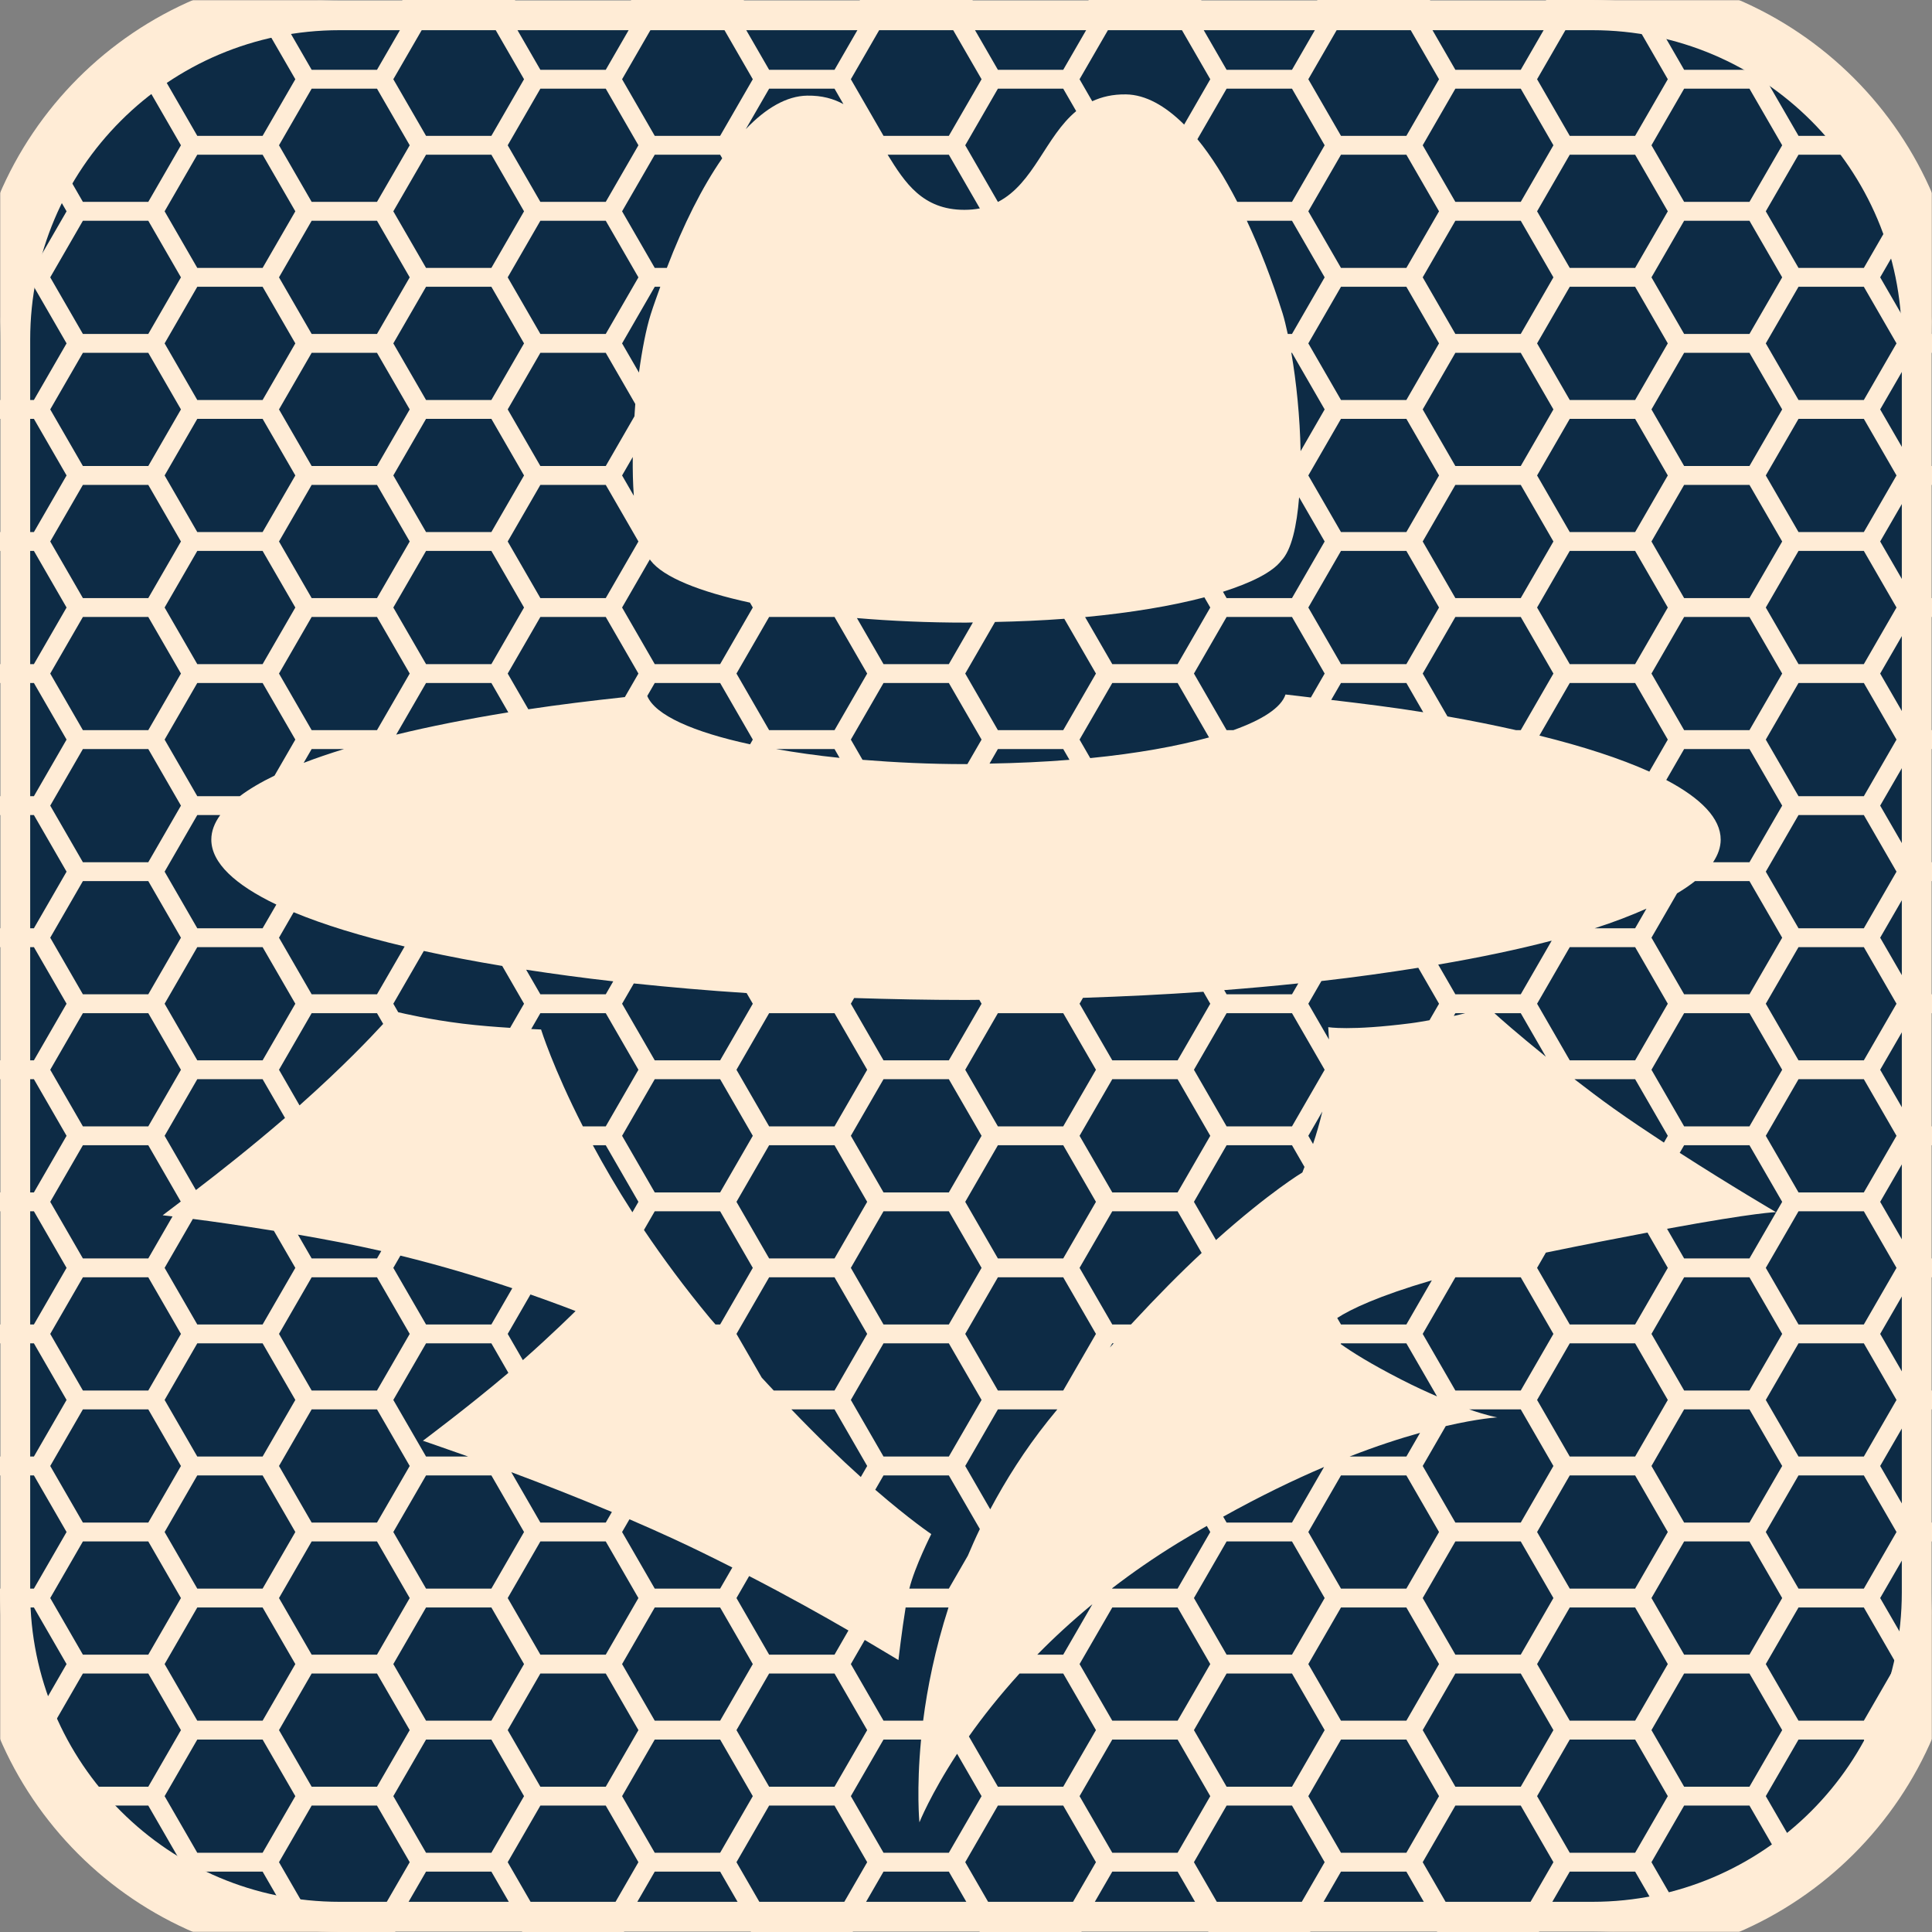 <?xml version="1.0" encoding="UTF-8" standalone="no"?>
<!DOCTYPE svg PUBLIC "-//W3C//DTD SVG 1.1//EN" "http://www.w3.org/Graphics/SVG/1.1/DTD/svg11.dtd">
<!-- Created with Vectornator (http://vectornator.io/) -->
<svg height="100%" stroke-miterlimit="10" style="fill-rule:nonzero;clip-rule:evenodd;stroke-linecap:round;stroke-linejoin:round;" version="1.1" viewBox="0 0 1024 1024" width="100%" xml:space="preserve" xmlns="http://www.w3.org/2000/svg" xmlns:vectornator="http://vectornator.io" xmlns:xlink="http://www.w3.org/1999/xlink">
<rect x="0" y="0" width="1024" height="1024" fill="#808080" stroke="none"/>
<defs>
<path d="M0 512C0 229.23 229.23 0 512 0C794.77 0 1024 229.23 1024 512C1024 794.77 794.77 1024 512 1024C229.23 1024 0 794.77 0 512Z" id="Fill"/>
<path d="M85.3 0L938.7 0C985.81 0 1024 38.19 1024 85.3L1024 938.7C1024 985.81 985.81 1024 938.7 1024L85.3 1024C38.19 1024 0 985.81 0 938.7L0 85.3C0 38.19 38.19 0 85.3 0Z" id="Fill_2"/>
<path d="M180 0L844 0C943.411 0 1024 80.589 1024 180L1024 844C1024 943.411 943.411 1024 844 1024L180 1024C80.589 1024 0 943.411 0 844L0 180C0 80.589 80.589 0 180 0Z" id="Fill_3"/>
</defs>
<clipPath id="ArtboardFrame">
<rect height="1024" width="1024" x="0" y="0"/>
</clipPath>
<g clip-path="url(#ArtboardFrame)" id="inverted" vectornator:layerName="inverted">
<path d="M0 512C0 229.23 229.23 0 512 0C794.77 0 1024 229.23 1024 512C1024 794.77 794.77 1024 512 1024C229.23 1024 0 794.77 0 512Z" fill="#ffecd6" fill-rule="nonzero" opacity="0" stroke="none"/>
<path d="M515.594 0.094L511.594 7L528.906 37L563.531 37L580.875 7L579.469 4.562C558.539 1.805 537.241 0.243 515.594 0.094ZM457.281 2.969C435.838 5.248 414.819 8.938 394.25 13.781L407.656 37L442.312 37L459.625 7L457.281 2.969ZM468.281 12L450.969 42L468.281 72L502.906 72L520.25 42L502.906 12L468.281 12ZM589.531 12L572.188 42L578.906 53.656C583.931 51.352 589.706 49.918 596.844 50.031C607.113 50.195 617.522 55.98 627.625 66.031L641.469 42L624.469 12.562C623.674 12.384 622.889 12.174 622.094 12L589.531 12ZM637.781 15.625L650.125 37L684.781 37L688.188 31.125C671.762 25.105 654.946 19.961 637.781 15.625ZM384.031 16.125C367.694 20.328 351.694 25.299 336.031 31.031L329.719 42L347.031 72L381.688 72L399 42L384.062 16.125C384.053 16.128 384.041 16.122 384.031 16.125ZM697.562 34.844L693.438 42L710.75 72L745.406 72L752.375 59.906C734.711 50.495 716.383 42.169 697.562 34.844ZM297.781 47C292.482 49.446 287.231 51.974 282.031 54.594L269.094 77L286.406 107L321.062 107L338.375 77L321.062 47L297.781 47ZM407.656 47L395.281 68.438C405.927 57.278 416.951 50.86 427.812 50.688C435.648 50.563 441.812 52.332 447.031 55.188L442.312 47L407.656 47ZM528.906 47L511.594 77L528.906 107L529 107C547.972 97.194 554.154 72.338 570.406 58.906L563.531 47L528.906 47ZM650.125 47L634.656 73.781C642.007 82.689 649.067 94.049 655.781 107L684.781 107L702.094 77L684.781 47L650.125 47ZM265.531 63.156C260.354 66.005 255.253 68.979 250.188 72L260.438 72L265.531 63.156ZM761.156 64.719L754.062 77L771.375 107L806.031 107L811.781 97.062C795.582 85.339 778.705 74.515 761.156 64.719ZM234.219 82C229.606 84.986 225.041 88.027 220.531 91.156L208.469 112L225.812 142L260.438 142L277.75 112L260.438 82L234.219 82ZM347.031 82L329.719 112L347.031 142L353.438 142C362.198 119.044 372.177 99.185 382.781 83.906L381.688 82L347.031 82ZM470.469 82C479.571 96.77 488.984 111.214 511.125 111.219C514.079 111.219 516.804 110.954 519.344 110.469L502.906 82L470.469 82ZM710.75 82L693.438 112L710.75 142L745.406 142L762.719 112L745.406 82L710.75 82ZM819.906 102.938L814.688 112L832 142L865.688 142C851.185 128.133 835.957 115.038 819.906 102.938ZM200.531 105.719C199.99 106.134 199.477 106.583 198.938 107L199.812 107L200.531 105.719ZM186.219 117C173.521 127.484 161.345 138.577 149.719 150.219L165.188 177L199.812 177L217.156 147L199.812 117L186.219 117ZM286.406 117L269.094 147L286.406 177L321.062 177L338.375 147L321.062 117L286.406 117ZM660.844 117C667.739 131.679 674.134 148.094 679.781 166C680.745 169.054 681.647 172.979 682.531 177L684.781 177L702.094 147L684.781 117L660.844 117ZM771.375 117L754.062 147L771.375 177L806.031 177L823.344 147L806.031 117L771.375 117ZM225.812 152L208.469 182L225.812 212L260.438 212L277.75 182L260.438 152L225.812 152ZM347.031 152L329.719 182L338.656 197.469C340.354 185.149 342.496 174.2 344.875 166.656C346.476 161.581 348.255 156.848 349.969 152L347.031 152ZM710.75 152L693.438 182L710.75 212L745.406 212L762.719 182L745.406 152L710.75 152ZM832 152L814.688 182L832 212L866.656 212L883.969 182L866.656 152L832 152ZM142.531 157.781C127.838 173.103 113.994 189.229 101.281 206.281L104.562 212L139.188 212L156.531 182L142.531 157.781ZM881.594 157.906L892.625 177L899.031 177C893.384 170.482 887.558 164.13 881.594 157.906ZM165.188 187L147.875 217L165.188 247L199.812 247L217.156 217L199.812 187L165.188 187ZM286.406 187L269.094 217L286.406 247L321.062 247L336.281 220.625C336.441 218.457 336.524 216.267 336.719 214.125L321.062 187L286.406 187ZM684.438 187C687.097 202.401 688.993 221.03 689.344 239.125L702.094 217L684.781 187L684.438 187ZM771.375 187L754.062 217L771.375 247L806.031 247L823.344 217L806.031 187L771.375 187ZM892.625 187L875.312 217L892.625 247L927.25 247L938.125 228.188C928.624 213.952 918.466 200.181 907.625 187L892.625 187ZM94.906 215.25C87.539 225.586 80.442 236.113 73.844 247L78.594 247L95.906 217L94.906 215.25ZM104.562 222L87.25 252L104.562 282L139.188 282L156.531 252L139.188 222L104.562 222ZM225.812 222L208.469 252L225.812 282L260.438 282L277.75 252L260.438 222L225.812 222ZM710.75 222L693.438 252L710.75 282L745.406 282L762.719 252L745.406 222L710.75 222ZM832 222L814.688 252L832 282L866.656 282L883.969 252L866.656 222L832 222ZM944.188 237.656L935.906 252L953.25 282L969.406 282C961.727 266.759 953.298 251.978 944.188 237.656ZM335.375 242.219L329.719 252L335.938 262.781C335.455 256.28 335.298 249.394 335.375 242.219ZM68.094 257C57.982 274.565 48.789 292.733 40.781 311.531L43.938 317L78.594 317L95.906 287L78.594 257L68.094 257ZM165.188 257L147.875 287L165.188 317L199.812 317L217.156 287L199.812 257L165.188 257ZM286.406 257L269.094 287L286.406 317L321.062 317L338.375 287L321.062 257L286.406 257ZM771.375 257L754.062 287L771.375 317L806.031 317L823.344 287L806.031 257L771.375 257ZM892.625 257L875.312 287L892.625 317L927.25 317L944.594 287L927.25 257L892.625 257ZM688.562 263.562C687.316 278.817 684.54 291.554 679.125 297.156C674.411 303.29 663.312 308.837 648.188 313.656L650.125 317L684.781 317L702.094 287L688.562 263.562ZM104.562 292L87.25 322L104.562 352L139.188 352L156.531 322L139.188 292L104.562 292ZM225.812 292L208.469 322L225.812 352L260.438 352L277.75 322L260.438 292L225.812 292ZM710.75 292L693.438 322L710.75 352L745.406 352L762.719 322L745.406 292L710.75 292ZM832 292L814.688 322L832 352L866.656 352L883.969 322L866.656 292L832 292ZM953.25 292L935.906 322L953.25 352L987.875 352L994.469 340.562C988.573 323.972 981.884 307.752 974.375 292L953.25 292ZM344.438 296.5L329.719 322L347.031 352L381.688 352L399 322L397.5 319.406C370.721 313.612 351.541 305.881 344.844 297.094C344.701 296.924 344.567 296.706 344.438 296.5ZM638.344 316.594C621.079 321.139 599.554 324.751 575.125 327.062L589.531 352L624.156 352L641.469 322L638.344 316.594ZM43.938 327L26.625 357L43.938 387L78.594 387L95.906 357L78.594 327L43.938 327ZM165.188 327L147.875 357L165.188 387L199.812 387L217.156 357L199.812 327L165.188 327ZM286.406 327L269.094 357L280.031 375.938C296.158 373.493 313.409 371.394 331.188 369.469L338.375 357L321.062 327L286.406 327ZM407.656 327L390.344 357L407.656 387L442.312 387L459.625 357L442.312 327L407.656 327ZM650.125 327L632.812 357L650.125 387L653.688 387C669.126 381.493 679.078 375.05 681.344 368.094C686.01 368.559 690.215 369.186 694.781 369.688L702.094 357L684.781 327L650.125 327ZM771.375 327L754.062 357L767.188 379.719C780.023 381.981 792.152 384.421 803.562 387L806.031 387L823.344 357L806.031 327L771.375 327ZM892.625 327L875.312 357L892.625 387L927.25 387L944.594 357L927.25 327L892.625 327ZM454.188 327.594L468.281 352L502.906 352L515.656 329.906C514.414 329.913 513.249 330 512 330C491.672 330 472.242 329.135 454.188 327.594ZM564.094 327.969C552.362 328.862 540.074 329.385 527.375 329.656L511.594 357L528.906 387L563.531 387L580.875 357L564.094 327.969ZM998.75 353.156L996.531 357L1003.72 369.438C1002.14 363.973 1000.51 358.544 998.75 353.156ZM104.562 362L87.25 392L104.562 422L127.094 422C132.071 418.247 138.242 414.615 145.5 411.094L156.531 392L139.188 362L104.562 362ZM225.812 362L210 389.375C227.843 385.021 247.776 381.071 269.406 377.562L260.438 362L225.812 362ZM347.031 362L343.062 368.875C347.213 379.009 367.378 388.004 397.562 394.5L399 392L381.688 362L347.031 362ZM468.281 362L450.969 392L457.156 402.719C474.427 404.112 492.712 405 512 405C512.257 405 512.494 404.969 512.75 404.969L520.25 392L502.906 362L468.281 362ZM589.531 362L572.188 392L577.844 401.812C602.453 399.369 623.741 395.56 640.812 390.844L624.156 362L589.531 362ZM710.75 362L705.562 370.969C722.442 372.964 739.073 375.027 754.344 377.5L745.406 362L710.75 362ZM832 362L815.906 389.875C839.138 395.63 858.819 402.032 874.188 408.969L883.969 392L866.656 362L832 362ZM953.25 362L935.906 392L953.25 422L987.875 422L1005.19 392L987.875 362L953.25 362ZM20.938 367.125C15.664 385.027 11.373 403.341 8.062 422L17.969 422L35.281 392L20.938 367.125ZM43.938 397L26.625 427L43.938 457L78.594 457L95.906 427L78.594 397L43.938 397ZM165.188 397L160.938 404.344C167.463 401.816 174.711 399.363 182.375 397L165.188 397ZM411.25 397C421.722 398.832 432.867 400.456 445 401.688L442.312 397L411.25 397ZM528.906 397L524.469 404.719C539.211 404.463 553.392 403.804 566.844 402.719L563.531 397L528.906 397ZM892.625 397L883.156 413.406C901.657 423.171 912 433.818 912 445C912 449.077 910.58 453.076 907.969 457L927.25 457L944.594 427L927.25 397L892.625 397ZM1011.72 400.719L996.531 427L1013.88 457L1021 457C1018.96 437.898 1015.8 419.133 1011.72 400.719ZM6.281 432C3.198 451.648 1.282 471.678 0.5 492L17.969 492L35.281 462L17.969 432L6.281 432ZM104.562 432L87.25 462L104.562 492L139.188 492L146.469 479.438C124.47 468.907 112 457.264 112 445C112 440.578 113.649 436.237 116.719 432L104.562 432ZM953.25 432L935.906 462L953.25 492L987.875 492L1005.19 462L987.875 432L953.25 432ZM43.938 467L26.625 497L43.938 527L78.594 527L95.906 497L78.594 467L43.938 467ZM898.406 467C895.631 469.207 892.446 471.368 888.875 473.5L875.312 497L892.625 527L927.25 527L944.594 497L927.25 467L898.406 467ZM1013.88 467L996.531 497L1013.88 527L1023.62 527C1023.77 522.003 1024 517.032 1024 512C1024 496.823 1023.2 481.842 1021.91 467L1013.88 467ZM872.656 481.594C864.537 485.202 855.56 488.695 845.219 492L866.656 492L872.656 481.594ZM155.656 483.5L147.875 497L165.188 527L199.812 527L214.469 501.656C191.349 496.179 171.518 490.119 155.656 483.5ZM822.438 498.562C804.563 503.235 784.37 507.477 762.281 511.25L771.375 527L806.031 527L822.438 498.562ZM0.25 502C0.186 505.339 0 508.646 0 512C0 528.876 0.873 545.542 2.469 562L17.969 562L35.281 532L17.969 502L0.25 502ZM104.562 502L87.25 532L104.562 562L139.188 562L156.531 532L139.188 502L104.562 502ZM832 502L814.688 532L832 562L866.656 562L883.969 532L866.656 502L832 502ZM953.25 502L935.906 532L953.25 562L987.875 562L1005.19 532L987.875 502L953.25 502ZM224.625 504.031L208.469 532L211.062 536.5C213.501 537.08 227.481 540.373 245.25 542.562C253.886 543.627 262.843 544.299 270.375 544.781L277.75 532L266.188 511.969C251.486 509.528 237.576 506.877 224.625 504.031ZM751.719 512.938C735.451 515.534 718.432 517.916 700.375 519.969L693.438 532L704.375 550.938C704.211 548.36 704 544.406 704 544.406C704 544.406 715.34 546.477 747.719 542.344C751.755 541.828 754.354 541.282 757.656 540.75L762.719 532L751.719 512.938ZM278.875 513.969L286.406 527L321.062 527L325.031 520.125C308.915 518.31 293.589 516.218 278.875 513.969ZM688.125 521.219C675.392 522.55 662.296 523.739 648.844 524.781L650.125 527L684.781 527L688.125 521.219ZM335.938 521.25L329.719 532L347.031 562L381.688 562L399 532L395.719 526.344C374.967 525.005 355.11 523.254 335.938 521.25ZM637.812 525.656C617.237 527.106 595.906 528.149 574 528.875L572.188 532L589.531 562L624.156 562L641.469 532L637.812 525.656ZM452.719 528.969L450.969 532L468.281 562L502.906 562L520.25 532L519.062 529.938C516.689 529.946 514.384 530 512 530C491.805 530 472.109 529.583 452.719 528.969ZM43.938 537L26.625 567L43.938 597L78.594 597L95.906 567L78.594 537L43.938 537ZM165.188 537L147.875 567L158.75 585.875C181.827 565.368 196.515 549.835 203.094 542.688L199.812 537L165.188 537ZM286.406 537L281.562 545.406C283.038 545.466 286.781 545.656 286.781 545.656C286.781 545.656 293.054 565.922 308.938 597L321.062 597L338.375 567L321.062 537L286.406 537ZM407.656 537L390.344 567L407.656 597L442.312 597L459.625 567L442.312 537L407.656 537ZM528.906 537L511.594 567L528.906 597L563.531 597L580.875 567L563.531 537L528.906 537ZM650.125 537L632.812 567L650.125 597L684.781 597L702.094 567L684.781 537L650.125 537ZM771.375 537L770.531 538.469C772.859 537.956 774.897 537.472 776.656 537L771.375 537ZM792.062 537C795.395 540.03 803.809 547.517 819.344 560.094L806.031 537L792.062 537ZM892.625 537L875.312 567L892.625 597L927.25 597L944.594 567L927.25 537L892.625 537ZM1013.88 537L996.531 567L1013.88 597L1016.84 597C1020.13 577.346 1022.4 557.345 1023.38 537L1013.88 537ZM3.625 572C6.007 592.388 9.576 612.416 14.281 632L17.969 632L35.281 602L17.969 572L3.625 572ZM104.562 572L87.25 602L103.844 630.75C116.818 620.841 133.066 608.012 151.062 592.531L139.188 572L104.562 572ZM347.031 572L329.719 602L347.031 632L381.688 632L399 602L381.688 572L347.031 572ZM468.281 572L450.969 602L468.281 632L502.906 632L520.25 602L502.906 572L468.281 572ZM589.531 572L572.188 602L589.531 632L624.156 632L641.469 602L624.156 572L589.531 572ZM834.5 572C841.126 577.095 847.843 582.25 855.312 587.562C863.929 593.692 873.005 599.752 881.906 605.594L883.969 602L866.656 572L834.5 572ZM953.25 572L935.906 602L953.25 632L987.875 632L1005.19 602L987.875 572L953.25 572ZM700.875 589.125L693.438 602L695.938 606.344C697.693 601.201 699.384 595.317 700.875 589.125ZM43.938 607L26.625 637L43.938 667L78.594 667L91.438 644.719C89.713 644.523 86.219 644.125 86.219 644.125C86.219 644.125 92.938 638.999 95.812 636.844L78.594 607L43.938 607ZM314.219 607C320.132 617.951 326.895 629.671 335.188 642.531L338.375 637L321.062 607L314.219 607ZM407.656 607L390.344 637L407.656 667L442.312 667L459.625 637L442.312 607L407.656 607ZM528.906 607L511.594 637L528.906 667L563.531 667L580.875 637L563.531 607L528.906 607ZM650.125 607L632.812 637L644.5 657.25C673.008 631.737 690.281 621.437 690.281 621.438C690.281 621.438 691.191 619.014 691.406 618.5L684.781 607L650.125 607ZM892.625 607L890.281 611.031C917.544 628.583 941.313 642.469 941.312 642.469C941.312 642.469 931.233 642.516 883.562 651.281L892.625 667L927.25 667L944.594 637L927.25 607L892.625 607ZM1013.88 607L996.531 637L1004.69 651.125C1008.76 636.662 1012.26 621.952 1015.06 607L1013.88 607ZM16.688 642C20.29 655.764 24.525 669.245 29.219 682.531L35.281 672L17.969 642L16.688 642ZM347.031 642L341.312 651.906C351.267 666.692 362.8 682.34 376.188 698.5C377.235 699.764 378.181 700.76 379.219 702L381.688 702L399 672L381.688 642L347.031 642ZM468.281 642L450.969 672L468.281 702L502.906 702L520.25 672L502.906 642L468.281 642ZM589.531 642L572.188 672L589.531 702L599.438 702C613.211 687.114 625.834 674.376 636.906 664.094L624.156 642L589.531 642ZM953.25 642L935.906 672L953.25 702L987.406 702C992.322 689.713 996.906 677.267 1000.88 664.531L987.875 642L953.25 642ZM102.219 646.062L87.25 672L104.562 702L139.188 702L156.531 672L145.156 652.344C127.834 649.574 112.77 647.389 102.219 646.062ZM873.188 653.281C858.31 656.085 841.292 659.396 819.344 663.906L814.688 672L832 702L866.656 702L883.969 672L873.188 653.281ZM157.906 654.375L165.188 667L199.812 667L202.094 663.062C187.334 659.701 172.392 656.864 157.906 654.375ZM212.219 665.5L208.469 672L225.812 702L260.438 702L271.531 682.781C255.407 677.364 234.935 671.076 212.219 665.5ZM43.938 677L33.719 694.719C39.227 709.127 45.324 723.251 52.062 737L78.594 737L95.906 707L78.594 677L43.938 677ZM165.188 677L147.875 707L165.188 737L199.812 737L217.156 707L199.812 677L165.188 677ZM407.656 677L390.344 707L403.719 730.156C405.93 732.592 407.943 734.683 410.094 737L442.312 737L459.625 707L442.312 677L407.656 677ZM528.906 677L511.594 707L528.906 737L563.531 737L580.875 707L563.531 677L528.906 677ZM771.375 677L754.062 707L771.375 737L806.031 737L823.344 707L806.031 677L771.375 677ZM892.625 677L875.312 707L892.625 737L927.25 737L944.594 707L927.25 677L892.625 677ZM758.906 678.594C730.575 686.896 715.928 693.882 708.75 698.562L710.75 702L745.406 702L758.906 678.594ZM281.156 686.094L269.094 707L277.125 720.906C293.143 706.764 305.063 694.875 305.062 694.875C305.062 694.875 295.336 691.078 281.156 686.094ZM104.562 712L87.25 742L104.562 772L139.188 772L156.531 742L139.188 712L104.562 712ZM225.812 712L208.469 742L225.812 772L248.156 772C234.475 767.153 224.156 763.625 224.156 763.625C224.156 763.625 248.65 745.313 268.875 728.125C269.077 727.954 269.237 727.796 269.438 727.625L260.438 712L225.812 712ZM468.281 712L450.969 742L468.281 772L502.906 772L520.25 742L502.906 712L468.281 712ZM589.531 712L588.25 714.219C588.952 713.428 589.584 712.779 590.281 712L589.531 712ZM710.75 712L710.562 712.344C716.592 716.645 726.158 722.708 742.688 731.188C750.036 734.957 755.996 737.63 761.656 740.125L745.406 712L710.75 712ZM832 712L814.688 742L832 772L866.656 772L883.969 742L866.656 712L832 712ZM953.25 712L935.906 742L953.156 771.812C964.477 752.631 974.653 732.681 983.438 712L953.25 712ZM57.156 747C65.744 763.587 75.151 779.659 85.438 795.125L95.906 777L78.594 747L57.156 747ZM165.188 747L147.875 777L165.188 807L199.812 807L217.156 777L199.812 747L165.188 747ZM419.438 747C433.403 761.557 445.727 773.395 456.25 782.844L459.625 777L442.312 747L419.438 747ZM528.906 747L511.594 777L524.844 799.969C533.185 784.338 543.106 768.57 555.438 753.094C557.128 750.972 558.738 749.06 560.406 747L528.906 747ZM778.656 747C788.57 750.445 793.625 751.25 793.625 751.25C793.625 751.25 783.915 751.753 766.281 755.844L754.062 777L771.375 807L806.031 807L823.344 777L806.031 747L778.656 747ZM892.625 747L875.312 777L892.625 807L927.25 807L944.594 777L927.25 747L892.625 747ZM752.656 759.438C741.982 762.42 729.674 766.378 715.281 772L745.406 772L752.656 759.438ZM701.781 777.531C685.725 784.374 667.852 793.001 648.312 803.875L650.125 807L684.781 807L701.781 777.531ZM271 780.281L286.406 807L321.062 807L324.312 801.375C305.123 793.323 286.847 786.186 271 780.281ZM104.562 782L91.719 804.281C100.794 817.305 110.44 829.898 120.656 842L139.188 842L156.531 812L139.188 782L104.562 782ZM225.812 782L208.469 812L225.812 842L260.438 842L277.75 812L260.438 782L225.812 782ZM468.281 782L463.906 789.594C482.473 805.656 493.594 813.094 493.594 813.094C493.594 813.094 484.814 830.466 481.969 842L502.906 842L512.969 824.562C514.972 819.865 517.029 815.166 519.344 810.406L502.906 782L468.281 782ZM710.75 782L693.438 812L710.75 842L745.406 842L762.719 812L745.406 782L710.75 782ZM832 782L814.688 812L832 842L866.656 842L883.969 812L866.656 782L832 782ZM333.625 805.25L329.719 812L347.031 842L381.688 842L388.156 830.812C378.008 825.682 367.599 820.538 356.812 815.562C349.131 812.02 341.365 808.579 333.625 805.25ZM639.625 808.781C634.567 811.698 629.478 814.655 624.219 817.875C611.582 825.612 600.041 833.659 589.438 841.812L589.531 842L624.156 842L641.469 812L639.625 808.781ZM165.188 817L147.875 847L165.188 877L199.812 877L217.156 847L199.812 817L165.188 817ZM286.406 817L269.094 847L286.406 877L321.062 877L338.375 847L321.062 817L286.406 817ZM650.125 817L632.812 847L650.125 877L684.781 877L702.094 847L684.781 817L650.125 817ZM771.375 817L754.062 847L771.375 877L806.031 877L823.344 847L806.031 817L771.375 817ZM892.625 817L875.312 847L884.562 863C898.307 848.417 911.277 833.117 923.25 817L892.625 817ZM397.062 835.344L390.344 847L407.656 877L442.312 877L449.688 864.188C435.735 856.101 418.335 846.335 397.062 835.344ZM579 850.25C568.159 859.205 558.431 868.167 549.781 877L563.531 877L579 850.25ZM129.312 852C137.339 861.027 145.705 869.749 154.344 878.188L139.188 852L129.312 852ZM225.812 852L208.469 882L225.812 912L260.438 912L277.75 882L260.438 852L225.812 852ZM347.031 852L329.719 882L347.031 912L381.688 912L399 882L381.688 852L347.031 852ZM480 852C477.977 864.309 476.188 879.875 476.188 879.875C476.188 879.875 468.642 875.298 458.344 869.219L450.969 882L468.281 912L489.281 912C491.486 894.642 495.606 874.074 502.719 852L480 852ZM589.531 852L572.188 882L589.531 912L624.156 912L641.469 882L624.156 852L589.531 852ZM710.75 852L693.438 882L710.75 912L745.406 912L762.719 882L745.406 852L710.75 852ZM832 852L814.688 882L831.812 911.688C847.804 898.875 863.006 885.139 877.344 870.531L866.656 852L832 852ZM165.188 887L164.594 888C179.482 901.763 195.211 914.595 211.656 926.531L217.156 917L199.812 887L165.188 887ZM286.406 887L269.094 917L286.406 947L321.062 947L338.375 917L321.062 887L286.406 887ZM407.656 887L390.344 917L407.656 947L442.312 947L459.625 917L442.312 887L407.656 887ZM540.375 887C529.61 898.855 520.714 910.146 513.531 920.344L528.906 947L563.531 947L580.875 917L563.531 887L540.375 887ZM650.125 887L632.812 917L650.125 947L684.781 947L702.094 917L684.781 887L650.125 887ZM771.375 887L754.062 917L771.375 947L781.969 947C795.731 938.441 809.057 929.257 821.906 919.469L823.344 917L806.031 887L771.375 887ZM225.812 922L219.812 932.344C236.207 943.762 253.252 954.278 270.969 963.75L277.75 952L260.438 922L225.812 922ZM347.031 922L329.719 952L347.031 982L381.688 982L399 952L381.688 922L347.031 922ZM468.281 922L450.969 952L468.281 982L502.906 982L520.25 952L507.281 929.531C493.137 951.175 487.313 965.875 487.312 965.875C487.312 965.875 485.635 948.71 488.188 922L468.281 922ZM589.531 922L572.188 952L589.531 982L624.156 982L641.469 952L624.156 922L589.531 922ZM710.75 922L693.438 952L710.75 982L715.156 982C729.504 975.789 743.556 969.013 757.188 961.562L762.719 952L745.406 922L710.75 922ZM286.406 957L279.875 968.312C297.729 977.413 316.138 985.603 335.125 992.594L338.375 987L321.062 957L286.406 957ZM407.656 957L390.344 987L405.219 1012.75C412.717 1014.34 420.29 1015.74 427.906 1017L442.312 1017L459.625 987L442.312 957L407.656 957ZM528.906 957L511.594 987L528.906 1017L563.531 1017L580.875 987L563.531 957L528.906 957ZM650.125 957L632.812 987L644.156 1006.69C663.886 1001.43 683.096 994.979 701.812 987.5L702.094 987L684.781 957L650.125 957ZM347.031 992L344.781 995.906C360.18 1001.23 375.881 1005.83 391.906 1009.69L381.688 992L347.031 992ZM468.281 992L451.906 1020.38C471.632 1022.68 491.655 1024 512 1024C514.411 1024 516.784 1023.85 519.188 1023.81L520.25 1022L502.906 992L468.281 992ZM589.531 992L573.219 1020.22C593.91 1017.75 614.236 1014.08 634.094 1009.22L624.156 992L589.531 992Z" fill="#0d2b45" fill-rule="nonzero" opacity="0" stroke="none"/>
<g opacity="0">
<mask height="1024" id="StrokeMask" maskUnits="userSpaceOnUse" width="1024" x="0" y="0">
<rect fill="#000000" height="1024" stroke="none" width="1024" x="0" y="0"/>
<use fill="#ffffff" fill-rule="evenodd" stroke="none" xlink:href="#Fill"/>
</mask>
<use fill="none" mask="url(#StrokeMask)" stroke="#ffecd6" stroke-linecap="round" stroke-linejoin="round" stroke-width="32" xlink:href="#Fill"/>
</g>
<path d="M85.3 0L938.7 0C985.81 0 1024 38.19 1024 85.3L1024 938.7C1024 985.81 985.81 1024 938.7 1024L85.3 1024C38.19 1024 0 985.81 0 938.7L0 85.3C0 38.19 38.19 0 85.3 0Z" fill="#ffecd6" fill-rule="nonzero" opacity="0" stroke="none"/>
<path d="M85.312 0C65.576 0 47.422 6.746 32.969 18L43.938 37L78.594 37L95.906 7L91.875 0L85.312 0ZM151.906 0L147.875 7L165.188 37L199.812 37L217.156 7L213.125 0L151.906 0ZM273.125 0L269.094 7L286.406 37L321.062 37L338.375 7L334.344 0L273.125 0ZM394.375 0L390.344 7L407.656 37L442.312 37L459.625 7L455.594 0L394.375 0ZM515.625 0L511.594 7L528.906 37L563.531 37L580.875 7L576.844 0L515.625 0ZM636.844 0L632.812 7L650.125 37L684.781 37L702.094 7L698.062 0L636.844 0ZM758.094 0L754.062 7L771.375 37L806.031 37L823.344 7L819.312 0L758.094 0ZM879.344 0L875.312 7L892.625 37L927.25 37L944.594 7L940.594 0.094C939.953 0.08 939.331 0 938.688 0L879.344 0ZM104.562 12L87.25 42L104.562 72L139.188 72L156.531 42L139.188 12L104.562 12ZM225.812 12L208.469 42L225.812 72L260.438 72L277.75 42L260.438 12L225.812 12ZM347.031 12L329.719 42L347.031 72L381.688 72L399 42L381.688 12L347.031 12ZM468.281 12L450.969 42L468.281 72L502.906 72L520.25 42L502.906 12L468.281 12ZM589.531 12L572.188 42L578.906 53.656C583.931 51.352 589.706 49.918 596.844 50.031C607.113 50.195 617.522 55.98 627.625 66.031L641.469 42L624.156 12L589.531 12ZM710.75 12L693.438 42L710.75 72L745.406 72L762.719 42L745.406 12L710.75 12ZM832 12L814.688 42L832 72L866.656 72L883.969 42L866.656 12L832 12ZM953.25 12L935.906 42L953.25 72L987.875 72L1005.19 42L991.594 18.438C988.621 16.083 985.462 13.948 982.188 12L953.25 12ZM25.281 24.688C12.657 37.189 4.007 53.639 1.125 72L17.969 72L35.281 42L25.281 24.688ZM43.938 47L26.625 77L43.938 107L78.594 107L95.906 77L78.594 47L43.938 47ZM165.188 47L147.875 77L165.188 107L199.812 107L217.156 77L199.812 47L165.188 47ZM286.406 47L269.094 77L286.406 107L321.062 107L338.375 77L321.062 47L286.406 47ZM407.656 47L395.281 68.438C405.927 57.278 416.951 50.86 427.812 50.688C435.648 50.563 441.812 52.332 447.031 55.188L442.312 47L407.656 47ZM528.906 47L511.594 77L528.906 107L529 107C547.972 97.194 554.154 72.338 570.406 58.906L563.531 47L528.906 47ZM650.125 47L634.656 73.781C642.007 82.689 649.067 94.049 655.781 107L684.781 107L702.094 77L684.781 47L650.125 47ZM771.375 47L754.062 77L771.375 107L806.031 107L823.344 77L806.031 47L771.375 47ZM892.625 47L875.312 77L892.625 107L927.25 107L944.594 77L927.25 47L892.625 47ZM1013.88 47L996.531 77L1013.88 107L1024 107L1024 85.312C1024 71.519 1020.66 58.529 1014.84 47L1013.88 47ZM0.156 82C0.114 83.108 0 84.194 0 85.312L0 142L17.969 142L35.281 112L17.969 82L0.156 82ZM104.562 82L87.25 112L104.562 142L139.188 142L156.531 112L139.188 82L104.562 82ZM225.812 82L208.469 112L225.812 142L260.438 142L277.75 112L260.438 82L225.812 82ZM347.031 82L329.719 112L347.031 142L353.438 142C362.198 119.044 372.177 99.185 382.781 83.906L381.688 82L347.031 82ZM470.469 82C479.571 96.77 488.984 111.214 511.125 111.219C514.079 111.219 516.804 110.954 519.344 110.469L502.906 82L470.469 82ZM710.75 82L693.438 112L710.75 142L745.406 142L762.719 112L745.406 82L710.75 82ZM832 82L814.688 112L832 142L866.656 142L883.969 112L866.656 82L832 82ZM953.25 82L935.906 112L953.25 142L987.875 142L1005.19 112L987.875 82L953.25 82ZM43.938 117L26.625 147L43.938 177L78.594 177L95.906 147L78.594 117L43.938 117ZM165.188 117L147.875 147L165.188 177L199.812 177L217.156 147L199.812 117L165.188 117ZM286.406 117L269.094 147L286.406 177L321.062 177L338.375 147L321.062 117L286.406 117ZM660.844 117C667.739 131.679 674.134 148.094 679.781 166C680.745 169.054 681.647 172.979 682.531 177L684.781 177L702.094 147L684.781 117L660.844 117ZM771.375 117L754.062 147L771.375 177L806.031 177L823.344 147L806.031 117L771.375 117ZM892.625 117L875.312 147L892.625 177L927.25 177L944.594 147L927.25 117L892.625 117ZM1013.88 117L996.531 147L1013.88 177L1024 177L1024 117L1013.88 117ZM0 152L0 212L17.969 212L35.281 182L17.969 152L0 152ZM104.562 152L87.25 182L104.562 212L139.188 212L156.531 182L139.188 152L104.562 152ZM225.812 152L208.469 182L225.812 212L260.438 212L277.75 182L260.438 152L225.812 152ZM347.031 152L329.719 182L338.656 197.469C340.354 185.149 342.496 174.2 344.875 166.656C346.476 161.581 348.255 156.848 349.969 152L347.031 152ZM710.75 152L693.438 182L710.75 212L745.406 212L762.719 182L745.406 152L710.75 152ZM832 152L814.688 182L832 212L866.656 212L883.969 182L866.656 152L832 152ZM953.25 152L935.906 182L953.25 212L987.875 212L1005.19 182L987.875 152L953.25 152ZM43.938 187L26.625 217L43.938 247L78.594 247L95.906 217L78.594 187L43.938 187ZM165.188 187L147.875 217L165.188 247L199.812 247L217.156 217L199.812 187L165.188 187ZM286.406 187L269.094 217L286.406 247L321.062 247L336.281 220.625C336.441 218.457 336.524 216.267 336.719 214.125L321.062 187L286.406 187ZM684.438 187C687.097 202.401 688.993 221.03 689.344 239.125L702.094 217L684.781 187L684.438 187ZM771.375 187L754.062 217L771.375 247L806.031 247L823.344 217L806.031 187L771.375 187ZM892.625 187L875.312 217L892.625 247L927.25 247L944.594 217L927.25 187L892.625 187ZM1013.88 187L996.531 217L1013.88 247L1024 247L1024 187L1013.88 187ZM0 222L0 282L17.969 282L35.281 252L17.969 222L0 222ZM104.562 222L87.25 252L104.562 282L139.188 282L156.531 252L139.188 222L104.562 222ZM225.812 222L208.469 252L225.812 282L260.438 282L277.75 252L260.438 222L225.812 222ZM710.75 222L693.438 252L710.75 282L745.406 282L762.719 252L745.406 222L710.75 222ZM832 222L814.688 252L832 282L866.656 282L883.969 252L866.656 222L832 222ZM953.25 222L935.906 252L953.25 282L987.875 282L1005.19 252L987.875 222L953.25 222ZM335.375 242.219L329.719 252L335.938 262.781C335.455 256.28 335.298 249.394 335.375 242.219ZM43.938 257L26.625 287L43.938 317L78.594 317L95.906 287L78.594 257L43.938 257ZM165.188 257L147.875 287L165.188 317L199.812 317L217.156 287L199.812 257L165.188 257ZM286.406 257L269.094 287L286.406 317L321.062 317L338.375 287L321.062 257L286.406 257ZM771.375 257L754.062 287L771.375 317L806.031 317L823.344 287L806.031 257L771.375 257ZM892.625 257L875.312 287L892.625 317L927.25 317L944.594 287L927.25 257L892.625 257ZM1013.88 257L996.531 287L1013.88 317L1024 317L1024 257L1013.88 257ZM688.562 263.562C687.316 278.817 684.54 291.554 679.125 297.156C674.411 303.29 663.312 308.837 648.188 313.656L650.125 317L684.781 317L702.094 287L688.562 263.562ZM0 292L0 352L17.969 352L35.281 322L17.969 292L0 292ZM104.562 292L87.25 322L104.562 352L139.188 352L156.531 322L139.188 292L104.562 292ZM225.812 292L208.469 322L225.812 352L260.438 352L277.75 322L260.438 292L225.812 292ZM710.75 292L693.438 322L710.75 352L745.406 352L762.719 322L745.406 292L710.75 292ZM832 292L814.688 322L832 352L866.656 352L883.969 322L866.656 292L832 292ZM953.25 292L935.906 322L953.25 352L987.875 352L1005.19 322L987.875 292L953.25 292ZM344.438 296.5L329.719 322L347.031 352L381.688 352L399 322L397.5 319.406C370.721 313.612 351.541 305.881 344.844 297.094C344.701 296.924 344.567 296.706 344.438 296.5ZM638.344 316.594C621.079 321.139 599.554 324.751 575.125 327.062L589.531 352L624.156 352L641.469 322L638.344 316.594ZM43.938 327L26.625 357L43.938 387L78.594 387L95.906 357L78.594 327L43.938 327ZM165.188 327L147.875 357L165.188 387L199.812 387L217.156 357L199.812 327L165.188 327ZM286.406 327L269.094 357L280.031 375.938C296.158 373.493 313.409 371.394 331.188 369.469L338.375 357L321.062 327L286.406 327ZM407.656 327L390.344 357L407.656 387L442.312 387L459.625 357L442.312 327L407.656 327ZM650.125 327L632.812 357L650.125 387L653.688 387C669.126 381.493 679.078 375.05 681.344 368.094C686.01 368.559 690.215 369.186 694.781 369.688L702.094 357L684.781 327L650.125 327ZM771.375 327L754.062 357L767.188 379.719C780.023 381.981 792.152 384.421 803.562 387L806.031 387L823.344 357L806.031 327L771.375 327ZM892.625 327L875.312 357L892.625 387L927.25 387L944.594 357L927.25 327L892.625 327ZM1013.88 327L996.531 357L1013.88 387L1024 387L1024 327L1013.88 327ZM454.188 327.594L468.281 352L502.906 352L515.656 329.906C514.414 329.913 513.249 330 512 330C491.672 330 472.242 329.135 454.188 327.594ZM564.094 327.969C552.362 328.862 540.074 329.385 527.375 329.656L511.594 357L528.906 387L563.531 387L580.875 357L564.094 327.969ZM0 362L0 422L17.969 422L35.281 392L17.969 362L0 362ZM104.562 362L87.25 392L104.562 422L127.094 422C132.071 418.247 138.242 414.615 145.5 411.094L156.531 392L139.188 362L104.562 362ZM225.812 362L210 389.375C227.843 385.021 247.776 381.071 269.406 377.562L260.438 362L225.812 362ZM347.031 362L343.062 368.875C347.213 379.009 367.378 388.004 397.562 394.5L399 392L381.688 362L347.031 362ZM468.281 362L450.969 392L457.156 402.719C474.427 404.112 492.712 405 512 405C512.257 405 512.494 404.969 512.75 404.969L520.25 392L502.906 362L468.281 362ZM589.531 362L572.188 392L577.844 401.812C602.453 399.369 623.741 395.56 640.812 390.844L624.156 362L589.531 362ZM710.75 362L705.562 370.969C722.442 372.964 739.073 375.027 754.344 377.5L745.406 362L710.75 362ZM832 362L815.906 389.875C839.138 395.63 858.819 402.032 874.188 408.969L883.969 392L866.656 362L832 362ZM953.25 362L935.906 392L953.25 422L987.875 422L1005.19 392L987.875 362L953.25 362ZM43.938 397L26.625 427L43.938 457L78.594 457L95.906 427L78.594 397L43.938 397ZM165.188 397L160.938 404.344C167.463 401.816 174.711 399.363 182.375 397L165.188 397ZM411.25 397C421.722 398.832 432.867 400.456 445 401.688L442.312 397L411.25 397ZM528.906 397L524.469 404.719C539.211 404.463 553.392 403.804 566.844 402.719L563.531 397L528.906 397ZM892.625 397L883.156 413.406C901.657 423.171 912 433.818 912 445C912 449.077 910.58 453.076 907.969 457L927.25 457L944.594 427L927.25 397L892.625 397ZM1013.88 397L996.531 427L1013.88 457L1024 457L1024 397L1013.88 397ZM0 432L0 492L17.969 492L35.281 462L17.969 432L0 432ZM104.562 432L87.25 462L104.562 492L139.188 492L146.469 479.438C124.47 468.907 112 457.264 112 445C112 440.578 113.649 436.237 116.719 432L104.562 432ZM953.25 432L935.906 462L953.25 492L987.875 492L1005.19 462L987.875 432L953.25 432ZM43.938 467L26.625 497L43.938 527L78.594 527L95.906 497L78.594 467L43.938 467ZM898.406 467C895.631 469.207 892.446 471.368 888.875 473.5L875.312 497L892.625 527L927.25 527L944.594 497L927.25 467L898.406 467ZM1013.88 467L996.531 497L1013.88 527L1024 527L1024 467L1013.88 467ZM872.656 481.594C864.537 485.202 855.56 488.695 845.219 492L866.656 492L872.656 481.594ZM155.656 483.5L147.875 497L165.188 527L199.812 527L214.469 501.656C191.349 496.179 171.518 490.119 155.656 483.5ZM822.438 498.562C804.563 503.235 784.37 507.477 762.281 511.25L771.375 527L806.031 527L822.438 498.562ZM0 502L0 562L17.969 562L35.281 532L17.969 502L0 502ZM104.562 502L87.25 532L104.562 562L139.188 562L156.531 532L139.188 502L104.562 502ZM832 502L814.688 532L832 562L866.656 562L883.969 532L866.656 502L832 502ZM953.25 502L935.906 532L953.25 562L987.875 562L1005.19 532L987.875 502L953.25 502ZM224.625 504.031L208.469 532L211.062 536.5C213.501 537.08 227.481 540.373 245.25 542.562C253.886 543.627 262.843 544.299 270.375 544.781L277.75 532L266.188 511.969C251.486 509.528 237.576 506.877 224.625 504.031ZM751.719 512.938C735.451 515.534 718.432 517.916 700.375 519.969L693.438 532L704.375 550.938C704.211 548.36 704 544.406 704 544.406C704 544.406 715.34 546.477 747.719 542.344C751.755 541.828 754.354 541.282 757.656 540.75L762.719 532L751.719 512.938ZM278.875 513.969L286.406 527L321.062 527L325.031 520.125C308.915 518.31 293.589 516.218 278.875 513.969ZM688.125 521.219C675.392 522.55 662.296 523.739 648.844 524.781L650.125 527L684.781 527L688.125 521.219ZM335.938 521.25L329.719 532L347.031 562L381.688 562L399 532L395.719 526.344C374.967 525.005 355.11 523.254 335.938 521.25ZM637.812 525.656C617.237 527.106 595.906 528.149 574 528.875L572.188 532L589.531 562L624.156 562L641.469 532L637.812 525.656ZM452.719 528.969L450.969 532L468.281 562L502.906 562L520.25 532L519.062 529.938C516.689 529.946 514.384 530 512 530C491.805 530 472.109 529.583 452.719 528.969ZM43.938 537L26.625 567L43.938 597L78.594 597L95.906 567L78.594 537L43.938 537ZM165.188 537L147.875 567L158.75 585.875C181.827 565.368 196.515 549.835 203.094 542.688L199.812 537L165.188 537ZM286.406 537L281.562 545.406C283.038 545.466 286.781 545.656 286.781 545.656C286.781 545.656 293.054 565.922 308.938 597L321.062 597L338.375 567L321.062 537L286.406 537ZM407.656 537L390.344 567L407.656 597L442.312 597L459.625 567L442.312 537L407.656 537ZM528.906 537L511.594 567L528.906 597L563.531 597L580.875 567L563.531 537L528.906 537ZM650.125 537L632.812 567L650.125 597L684.781 597L702.094 567L684.781 537L650.125 537ZM771.375 537L770.531 538.469C772.859 537.956 774.897 537.472 776.656 537L771.375 537ZM792.062 537C795.395 540.03 803.809 547.517 819.344 560.094L806.031 537L792.062 537ZM892.625 537L875.312 567L892.625 597L927.25 597L944.594 567L927.25 537L892.625 537ZM1013.88 537L996.531 567L1013.88 597L1024 597L1024 537L1013.88 537ZM0 572L0 632L17.969 632L35.281 602L17.969 572L0 572ZM104.562 572L87.25 602L103.844 630.75C116.818 620.841 133.066 608.012 151.062 592.531L139.188 572L104.562 572ZM347.031 572L329.719 602L347.031 632L381.688 632L399 602L381.688 572L347.031 572ZM468.281 572L450.969 602L468.281 632L502.906 632L520.25 602L502.906 572L468.281 572ZM589.531 572L572.188 602L589.531 632L624.156 632L641.469 602L624.156 572L589.531 572ZM834.5 572C841.126 577.095 847.843 582.25 855.312 587.562C863.929 593.692 873.005 599.752 881.906 605.594L883.969 602L866.656 572L834.5 572ZM953.25 572L935.906 602L953.25 632L987.875 632L1005.19 602L987.875 572L953.25 572ZM700.875 589.125L693.438 602L695.938 606.344C697.693 601.201 699.384 595.317 700.875 589.125ZM43.938 607L26.625 637L43.938 667L78.594 667L91.438 644.719C89.713 644.523 86.219 644.125 86.219 644.125C86.219 644.125 92.938 638.999 95.812 636.844L78.594 607L43.938 607ZM314.219 607C320.132 617.951 326.895 629.671 335.188 642.531L338.375 637L321.062 607L314.219 607ZM407.656 607L390.344 637L407.656 667L442.312 667L459.625 637L442.312 607L407.656 607ZM528.906 607L511.594 637L528.906 667L563.531 667L580.875 637L563.531 607L528.906 607ZM650.125 607L632.812 637L644.5 657.25C673.008 631.737 690.281 621.437 690.281 621.438C690.281 621.438 691.191 619.014 691.406 618.5L684.781 607L650.125 607ZM892.625 607L890.281 611.031C917.544 628.583 941.313 642.469 941.312 642.469C941.312 642.469 931.233 642.516 883.562 651.281L892.625 667L927.25 667L944.594 637L927.25 607L892.625 607ZM1013.88 607L996.531 637L1013.88 667L1024 667L1024 607L1013.88 607ZM0 642L0 702L17.969 702L35.281 672L17.969 642L0 642ZM347.031 642L341.312 651.906C351.267 666.692 362.8 682.34 376.188 698.5C377.235 699.764 378.181 700.76 379.219 702L381.688 702L399 672L381.688 642L347.031 642ZM468.281 642L450.969 672L468.281 702L502.906 702L520.25 672L502.906 642L468.281 642ZM589.531 642L572.188 672L589.531 702L599.438 702C613.211 687.114 625.834 674.376 636.906 664.094L624.156 642L589.531 642ZM953.25 642L935.906 672L953.25 702L987.875 702L1005.19 672L987.875 642L953.25 642ZM102.219 646.062L87.25 672L104.562 702L139.188 702L156.531 672L145.156 652.344C127.834 649.574 112.77 647.389 102.219 646.062ZM873.188 653.281C858.31 656.085 841.292 659.396 819.344 663.906L814.688 672L832 702L866.656 702L883.969 672L873.188 653.281ZM157.906 654.375L165.188 667L199.812 667L202.094 663.062C187.334 659.701 172.392 656.864 157.906 654.375ZM212.219 665.5L208.469 672L225.812 702L260.438 702L271.531 682.781C255.407 677.364 234.935 671.076 212.219 665.5ZM43.938 677L26.625 707L43.938 737L78.594 737L95.906 707L78.594 677L43.938 677ZM165.188 677L147.875 707L165.188 737L199.812 737L217.156 707L199.812 677L165.188 677ZM407.656 677L390.344 707L403.719 730.156C405.93 732.592 407.943 734.683 410.094 737L442.312 737L459.625 707L442.312 677L407.656 677ZM528.906 677L511.594 707L528.906 737L563.531 737L580.875 707L563.531 677L528.906 677ZM771.375 677L754.062 707L771.375 737L806.031 737L823.344 707L806.031 677L771.375 677ZM892.625 677L875.312 707L892.625 737L927.25 737L944.594 707L927.25 677L892.625 677ZM1013.88 677L996.531 707L1013.88 737L1024 737L1024 677L1013.88 677ZM758.906 678.594C730.575 686.896 715.928 693.882 708.75 698.562L710.75 702L745.406 702L758.906 678.594ZM281.156 686.094L269.094 707L277.125 720.906C293.143 706.764 305.063 694.875 305.062 694.875C305.062 694.875 295.336 691.078 281.156 686.094ZM0 712L0 772L17.969 772L35.281 742L17.969 712L0 712ZM104.562 712L87.25 742L104.562 772L139.188 772L156.531 742L139.188 712L104.562 712ZM225.812 712L208.469 742L225.812 772L248.156 772C234.475 767.153 224.156 763.625 224.156 763.625C224.156 763.625 248.65 745.313 268.875 728.125C269.077 727.954 269.237 727.796 269.438 727.625L260.438 712L225.812 712ZM468.281 712L450.969 742L468.281 772L502.906 772L520.25 742L502.906 712L468.281 712ZM589.531 712L588.25 714.219C588.952 713.428 589.584 712.779 590.281 712L589.531 712ZM710.75 712L710.562 712.344C716.592 716.645 726.158 722.708 742.688 731.188C750.036 734.957 755.996 737.63 761.656 740.125L745.406 712L710.75 712ZM832 712L814.688 742L832 772L866.656 772L883.969 742L866.656 712L832 712ZM953.25 712L935.906 742L953.25 772L987.875 772L1005.19 742L987.875 712L953.25 712ZM43.938 747L26.625 777L43.938 807L78.594 807L95.906 777L78.594 747L43.938 747ZM165.188 747L147.875 777L165.188 807L199.812 807L217.156 777L199.812 747L165.188 747ZM419.438 747C433.403 761.557 445.727 773.395 456.25 782.844L459.625 777L442.312 747L419.438 747ZM528.906 747L511.594 777L524.844 799.969C533.185 784.338 543.106 768.57 555.438 753.094C557.128 750.972 558.738 749.06 560.406 747L528.906 747ZM778.656 747C788.57 750.445 793.625 751.25 793.625 751.25C793.625 751.25 783.915 751.753 766.281 755.844L754.062 777L771.375 807L806.031 807L823.344 777L806.031 747L778.656 747ZM892.625 747L875.312 777L892.625 807L927.25 807L944.594 777L927.25 747L892.625 747ZM1013.88 747L996.531 777L1013.88 807L1024 807L1024 747L1013.88 747ZM752.656 759.438C741.982 762.42 729.674 766.378 715.281 772L745.406 772L752.656 759.438ZM701.781 777.531C685.725 784.374 667.852 793.001 648.312 803.875L650.125 807L684.781 807L701.781 777.531ZM271 780.281L286.406 807L321.062 807L324.312 801.375C305.123 793.323 286.847 786.186 271 780.281ZM0 782L0 842L17.969 842L35.281 812L17.969 782L0 782ZM104.562 782L87.25 812L104.562 842L139.188 842L156.531 812L139.188 782L104.562 782ZM225.812 782L208.469 812L225.812 842L260.438 842L277.75 812L260.438 782L225.812 782ZM468.281 782L463.906 789.594C482.473 805.656 493.594 813.094 493.594 813.094C493.594 813.094 484.814 830.466 481.969 842L502.906 842L512.969 824.562C514.972 819.865 517.029 815.166 519.344 810.406L502.906 782L468.281 782ZM710.75 782L693.438 812L710.75 842L745.406 842L762.719 812L745.406 782L710.75 782ZM832 782L814.688 812L832 842L866.656 842L883.969 812L866.656 782L832 782ZM953.25 782L935.906 812L953.25 842L987.875 842L1005.19 812L987.875 782L953.25 782ZM333.625 805.25L329.719 812L347.031 842L381.688 842L388.156 830.812C378.008 825.682 367.599 820.538 356.812 815.562C349.131 812.02 341.365 808.579 333.625 805.25ZM639.625 808.781C634.567 811.698 629.478 814.655 624.219 817.875C611.582 825.612 600.041 833.659 589.438 841.812L589.531 842L624.156 842L641.469 812L639.625 808.781ZM43.938 817L26.625 847L43.938 877L78.594 877L95.906 847L78.594 817L43.938 817ZM165.188 817L147.875 847L165.188 877L199.812 877L217.156 847L199.812 817L165.188 817ZM286.406 817L269.094 847L286.406 877L321.062 877L338.375 847L321.062 817L286.406 817ZM650.125 817L632.812 847L650.125 877L684.781 877L702.094 847L684.781 817L650.125 817ZM771.375 817L754.062 847L771.375 877L806.031 877L823.344 847L806.031 817L771.375 817ZM892.625 817L875.312 847L892.625 877L927.25 877L944.594 847L927.25 817L892.625 817ZM1013.88 817L996.531 847L1013.88 877L1024 877L1024 817L1013.88 817ZM397.062 835.344L390.344 847L407.656 877L442.312 877L449.688 864.188C435.735 856.101 418.335 846.335 397.062 835.344ZM579 850.25C568.159 859.205 558.431 868.167 549.781 877L563.531 877L579 850.25ZM0 852L0 912L17.969 912L35.281 882L17.969 852L0 852ZM104.562 852L87.25 882L104.562 912L139.188 912L156.531 882L139.188 852L104.562 852ZM225.812 852L208.469 882L225.812 912L260.438 912L277.75 882L260.438 852L225.812 852ZM347.031 852L329.719 882L347.031 912L381.688 912L399 882L381.688 852L347.031 852ZM480 852C477.977 864.309 476.188 879.875 476.188 879.875C476.188 879.875 468.642 875.298 458.344 869.219L450.969 882L468.281 912L489.281 912C491.486 894.642 495.606 874.074 502.719 852L480 852ZM589.531 852L572.188 882L589.531 912L624.156 912L641.469 882L624.156 852L589.531 852ZM710.75 852L693.438 882L710.75 912L745.406 912L762.719 882L745.406 852L710.75 852ZM832 852L814.688 882L832 912L866.656 912L883.969 882L866.656 852L832 852ZM953.25 852L935.906 882L953.25 912L987.875 912L1005.19 882L987.875 852L953.25 852ZM43.938 887L26.625 917L43.938 947L78.594 947L95.906 917L78.594 887L43.938 887ZM165.188 887L147.875 917L165.188 947L199.812 947L217.156 917L199.812 887L165.188 887ZM286.406 887L269.094 917L286.406 947L321.062 947L338.375 917L321.062 887L286.406 887ZM407.656 887L390.344 917L407.656 947L442.312 947L459.625 917L442.312 887L407.656 887ZM540.375 887C529.61 898.855 520.714 910.146 513.531 920.344L528.906 947L563.531 947L580.875 917L563.531 887L540.375 887ZM650.125 887L632.812 917L650.125 947L684.781 947L702.094 917L684.781 887L650.125 887ZM771.375 887L754.062 917L771.375 947L806.031 947L823.344 917L806.031 887L771.375 887ZM892.625 887L875.312 917L892.625 947L927.25 947L944.594 917L927.25 887L892.625 887ZM1013.88 887L996.531 917L1013.88 947L1023.59 947C1023.86 944.263 1024 941.494 1024 938.688L1024 887L1013.88 887ZM0 922L0 938.688C0 954.519 4.391 969.294 11.906 982L17.969 982L35.281 952L17.969 922L0 922ZM104.562 922L87.25 952L104.562 982L139.188 982L156.531 952L139.188 922L104.562 922ZM225.812 922L208.469 952L225.812 982L260.438 982L277.75 952L260.438 922L225.812 922ZM347.031 922L329.719 952L347.031 982L381.688 982L399 952L381.688 922L347.031 922ZM468.281 922L450.969 952L468.281 982L502.906 982L520.25 952L507.281 929.531C493.137 951.175 487.313 965.875 487.312 965.875C487.312 965.875 485.635 948.71 488.188 922L468.281 922ZM589.531 922L572.188 952L589.531 982L624.156 982L641.469 952L624.156 922L589.531 922ZM710.75 922L693.438 952L710.75 982L745.406 982L762.719 952L745.406 922L710.75 922ZM832 922L814.688 952L832 982L866.656 982L883.969 952L866.656 922L832 922ZM953.25 922L935.906 952L953.25 982L987.875 982L1005.19 952L987.875 922L953.25 922ZM43.938 957L26.625 987L40.625 1011.28C44.105 1013.43 47.712 1015.36 51.5 1017L78.594 1017L95.906 987L78.594 957L43.938 957ZM165.188 957L147.875 987L165.188 1017L199.812 1017L217.156 987L199.812 957L165.188 957ZM286.406 957L269.094 987L286.406 1017L321.062 1017L338.375 987L321.062 957L286.406 957ZM407.656 957L390.344 987L407.656 1017L442.312 1017L459.625 987L442.312 957L407.656 957ZM528.906 957L511.594 987L528.906 1017L563.531 1017L580.875 987L563.531 957L528.906 957ZM650.125 957L632.812 987L650.125 1017L684.781 1017L702.094 987L684.781 957L650.125 957ZM771.375 957L754.062 987L771.375 1017L806.031 1017L823.344 987L806.031 957L771.375 957ZM892.625 957L875.312 987L892.625 1017L927.25 1017L944.594 987L927.25 957L892.625 957ZM1013.88 957L996.531 987L1001.75 996.031C1011.62 985.187 1018.75 971.842 1022 957L1013.88 957ZM104.562 992L87.25 1022L88.406 1024L155.375 1024L156.531 1022L139.188 992L104.562 992ZM225.812 992L208.469 1022L209.625 1024L276.594 1024L277.75 1022L260.438 992L225.812 992ZM347.031 992L329.719 1022L330.875 1024L397.844 1024L399 1022L381.688 992L347.031 992ZM468.281 992L450.969 1022L452.125 1024L519.094 1024L520.25 1022L502.906 992L468.281 992ZM589.531 992L572.188 1022L573.344 1024L640.312 1024L641.469 1022L624.156 992L589.531 992ZM710.75 992L693.438 1022L694.594 1024L761.562 1024L762.719 1022L745.406 992L710.75 992ZM832 992L814.688 1022L815.844 1024L882.812 1024L883.969 1022L866.656 992L832 992ZM953.25 992L935.906 1022L937.062 1024L938.688 1024C959.982 1024 979.429 1016.15 994.375 1003.25L987.875 992L953.25 992Z" fill="#0d2b45" fill-rule="nonzero" opacity="0" stroke="none"/>
<g opacity="0">
<mask height="1024" id="StrokeMask_2" maskUnits="userSpaceOnUse" width="1024" x="0" y="0">
<rect fill="#000000" height="1024" stroke="none" width="1024" x="0" y="0"/>
<use fill="#ffffff" fill-rule="evenodd" stroke="none" xlink:href="#Fill_2"/>
</mask>
<use fill="none" mask="url(#StrokeMask_2)" stroke="#ffecd6" stroke-linecap="round" stroke-linejoin="round" stroke-width="32" xlink:href="#Fill_2"/>
</g>
<path d="M180 0L844 0C943.411 0 1024 80.589 1024 180L1024 844C1024 943.411 943.411 1024 844 1024L180 1024C80.589 1024 0 943.411 0 844L0 180C0 80.589 80.589 0 180 0Z" fill="#ffecd6" fill-rule="nonzero" opacity="1" stroke="none"/>
<path d="M180 0C169.887 0 160.034 1.053 150.375 2.656L147.875 7L165.188 37L199.812 37L217.156 7L213.125 0L180 0ZM273.125 0L269.094 7L286.406 37L321.062 37L338.375 7L334.344 0L273.125 0ZM394.375 0L390.344 7L407.656 37L442.312 37L459.625 7L455.594 0L394.375 0ZM515.625 0L511.594 7L528.906 37L563.531 37L580.875 7L576.844 0L515.625 0ZM636.844 0L632.812 7L650.125 37L684.781 37L702.094 7L698.062 0L636.844 0ZM758.094 0L754.062 7L771.375 37L806.031 37L823.344 7L819.312 0L758.094 0ZM877.5 3.219L875.312 7L892.625 37L927.25 37L934.438 24.531C917.076 14.409 897.927 7.067 877.5 3.219ZM115.812 12C110.681 13.962 105.675 16.156 100.781 18.562L87.25 42L104.562 72L139.188 72L156.531 42L139.188 12L115.812 12ZM225.812 12L208.469 42L225.812 72L260.438 72L277.75 42L260.438 12L225.812 12ZM347.031 12L329.719 42L347.031 72L381.688 72L399 42L381.688 12L347.031 12ZM468.281 12L450.969 42L468.281 72L502.906 72L520.25 42L502.906 12L468.281 12ZM589.531 12L572.188 42L578.906 53.656C583.931 51.352 589.706 49.918 596.844 50.031C607.113 50.195 617.522 55.98 627.625 66.031L641.469 42L624.156 12L589.531 12ZM710.75 12L693.438 42L710.75 72L745.406 72L762.719 42L745.406 12L710.75 12ZM832 12L814.688 42L832 72L866.656 72L883.969 42L866.656 12L832 12ZM83.719 28.094C79.337 30.877 75.114 33.859 71 37L78.594 37L83.719 28.094ZM943 29.75L935.906 42L953.25 72L987.75 72C975.337 55.506 960.262 41.148 943 29.75ZM59 47C47.724 57.265 37.722 68.876 29.344 81.688L43.938 107L78.594 107L95.906 77L78.594 47L59 47ZM165.188 47L147.875 77L165.188 107L199.812 107L217.156 77L199.812 47L165.188 47ZM286.406 47L269.094 77L286.406 107L321.062 107L338.375 77L321.062 47L286.406 47ZM407.656 47L395.281 68.438C405.927 57.278 416.951 50.86 427.812 50.688C435.648 50.563 441.812 52.332 447.031 55.188L442.312 47L407.656 47ZM528.906 47L511.594 77L528.906 107L529 107C547.972 97.194 554.154 72.338 570.406 58.906L563.531 47L528.906 47ZM650.125 47L634.656 73.781C642.007 82.689 649.067 94.049 655.781 107L684.781 107L702.094 77L684.781 47L650.125 47ZM771.375 47L754.062 77L771.375 107L806.031 107L823.344 77L806.031 47L771.375 47ZM892.625 47L875.312 77L892.625 107L927.25 107L944.594 77L927.25 47L892.625 47ZM104.562 82L87.25 112L104.562 142L139.188 142L156.531 112L139.188 82L104.562 82ZM225.812 82L208.469 112L225.812 142L260.438 142L277.75 112L260.438 82L225.812 82ZM347.031 82L329.719 112L347.031 142L353.438 142C362.198 119.044 372.177 99.185 382.781 83.906L381.688 82L347.031 82ZM470.469 82C479.571 96.77 488.984 111.214 511.125 111.219C514.079 111.219 516.804 110.954 519.344 110.469L502.906 82L470.469 82ZM710.75 82L693.438 112L710.75 142L745.406 142L762.719 112L745.406 82L710.75 82ZM832 82L814.688 112L832 142L866.656 142L883.969 112L866.656 82L832 82ZM953.25 82L935.906 112L953.25 142L987.875 142L1005.19 112L987.875 82L953.25 82ZM23.406 91.406C14.574 106.984 7.97 123.973 4.094 142L17.969 142L35.281 112L23.406 91.406ZM43.938 117L26.625 147L43.938 177L78.594 177L95.906 147L78.594 117L43.938 117ZM165.188 117L147.875 147L165.188 177L199.812 177L217.156 147L199.812 117L165.188 117ZM286.406 117L269.094 147L286.406 177L321.062 177L338.375 147L321.062 117L286.406 117ZM660.844 117C667.739 131.679 674.134 148.094 679.781 166C680.745 169.054 681.647 172.979 682.531 177L684.781 177L702.094 147L684.781 117L660.844 117ZM771.375 117L754.062 147L771.375 177L806.031 177L823.344 147L806.031 117L771.375 117ZM892.625 117L875.312 147L892.625 177L927.25 177L944.594 147L927.25 117L892.625 117ZM1013 118.531L996.531 147L1013.88 177L1023.84 177C1023.5 156.471 1019.66 136.838 1013 118.531ZM2.406 152C0.974 161.146 0 170.452 0 180L0 212L17.969 212L35.281 182L17.969 152L2.406 152ZM104.562 152L87.25 182L104.562 212L139.188 212L156.531 182L139.188 152L104.562 152ZM225.812 152L208.469 182L225.812 212L260.438 212L277.75 182L260.438 152L225.812 152ZM347.031 152L329.719 182L338.656 197.469C340.354 185.149 342.496 174.2 344.875 166.656C346.476 161.581 348.255 156.848 349.969 152L347.031 152ZM710.75 152L693.438 182L710.75 212L745.406 212L762.719 182L745.406 152L710.75 152ZM832 152L814.688 182L832 212L866.656 212L883.969 182L866.656 152L832 152ZM953.25 152L935.906 182L953.25 212L987.875 212L1005.19 182L987.875 152L953.25 152ZM43.938 187L26.625 217L43.938 247L78.594 247L95.906 217L78.594 187L43.938 187ZM165.188 187L147.875 217L165.188 247L199.812 247L217.156 217L199.812 187L165.188 187ZM286.406 187L269.094 217L286.406 247L321.062 247L336.281 220.625C336.441 218.457 336.524 216.267 336.719 214.125L321.062 187L286.406 187ZM684.438 187C687.097 202.401 688.993 221.03 689.344 239.125L702.094 217L684.781 187L684.438 187ZM771.375 187L754.062 217L771.375 247L806.031 247L823.344 217L806.031 187L771.375 187ZM892.625 187L875.312 217L892.625 247L927.25 247L944.594 217L927.25 187L892.625 187ZM1013.88 187L996.531 217L1013.88 247L1024 247L1024 187L1013.88 187ZM0 222L0 282L17.969 282L35.281 252L17.969 222L0 222ZM104.562 222L87.25 252L104.562 282L139.188 282L156.531 252L139.188 222L104.562 222ZM225.812 222L208.469 252L225.812 282L260.438 282L277.75 252L260.438 222L225.812 222ZM710.75 222L693.438 252L710.75 282L745.406 282L762.719 252L745.406 222L710.75 222ZM832 222L814.688 252L832 282L866.656 282L883.969 252L866.656 222L832 222ZM953.25 222L935.906 252L953.25 282L987.875 282L1005.19 252L987.875 222L953.25 222ZM335.375 242.219L329.719 252L335.938 262.781C335.455 256.28 335.298 249.394 335.375 242.219ZM43.938 257L26.625 287L43.938 317L78.594 317L95.906 287L78.594 257L43.938 257ZM165.188 257L147.875 287L165.188 317L199.812 317L217.156 287L199.812 257L165.188 257ZM286.406 257L269.094 287L286.406 317L321.062 317L338.375 287L321.062 257L286.406 257ZM771.375 257L754.062 287L771.375 317L806.031 317L823.344 287L806.031 257L771.375 257ZM892.625 257L875.312 287L892.625 317L927.25 317L944.594 287L927.25 257L892.625 257ZM1013.88 257L996.531 287L1013.88 317L1024 317L1024 257L1013.88 257ZM688.562 263.562C687.316 278.817 684.54 291.554 679.125 297.156C674.411 303.29 663.312 308.837 648.188 313.656L650.125 317L684.781 317L702.094 287L688.562 263.562ZM0 292L0 352L17.969 352L35.281 322L17.969 292L0 292ZM104.562 292L87.25 322L104.562 352L139.188 352L156.531 322L139.188 292L104.562 292ZM225.812 292L208.469 322L225.812 352L260.438 352L277.75 322L260.438 292L225.812 292ZM710.75 292L693.438 322L710.75 352L745.406 352L762.719 322L745.406 292L710.75 292ZM832 292L814.688 322L832 352L866.656 352L883.969 322L866.656 292L832 292ZM953.25 292L935.906 322L953.25 352L987.875 352L1005.19 322L987.875 292L953.25 292ZM344.438 296.5L329.719 322L347.031 352L381.688 352L399 322L397.5 319.406C370.721 313.612 351.541 305.881 344.844 297.094C344.701 296.924 344.567 296.706 344.438 296.5ZM638.344 316.594C621.079 321.139 599.554 324.751 575.125 327.062L589.531 352L624.156 352L641.469 322L638.344 316.594ZM43.938 327L26.625 357L43.938 387L78.594 387L95.906 357L78.594 327L43.938 327ZM165.188 327L147.875 357L165.188 387L199.812 387L217.156 357L199.812 327L165.188 327ZM286.406 327L269.094 357L280.031 375.938C296.158 373.493 313.409 371.394 331.188 369.469L338.375 357L321.062 327L286.406 327ZM407.656 327L390.344 357L407.656 387L442.312 387L459.625 357L442.312 327L407.656 327ZM650.125 327L632.812 357L650.125 387L653.688 387C669.126 381.493 679.078 375.05 681.344 368.094C686.01 368.559 690.215 369.186 694.781 369.688L702.094 357L684.781 327L650.125 327ZM771.375 327L754.062 357L767.188 379.719C780.023 381.981 792.152 384.421 803.562 387L806.031 387L823.344 357L806.031 327L771.375 327ZM892.625 327L875.312 357L892.625 387L927.25 387L944.594 357L927.25 327L892.625 327ZM1013.88 327L996.531 357L1013.88 387L1024 387L1024 327L1013.88 327ZM454.188 327.594L468.281 352L502.906 352L515.656 329.906C514.414 329.913 513.249 330 512 330C491.672 330 472.242 329.135 454.188 327.594ZM564.094 327.969C552.362 328.862 540.074 329.385 527.375 329.656L511.594 357L528.906 387L563.531 387L580.875 357L564.094 327.969ZM0 362L0 422L17.969 422L35.281 392L17.969 362L0 362ZM104.562 362L87.25 392L104.562 422L127.094 422C132.071 418.247 138.242 414.615 145.5 411.094L156.531 392L139.188 362L104.562 362ZM225.812 362L210 389.375C227.843 385.021 247.776 381.071 269.406 377.562L260.438 362L225.812 362ZM347.031 362L343.062 368.875C347.213 379.009 367.378 388.004 397.562 394.5L399 392L381.688 362L347.031 362ZM468.281 362L450.969 392L457.156 402.719C474.427 404.112 492.712 405 512 405C512.257 405 512.494 404.969 512.75 404.969L520.25 392L502.906 362L468.281 362ZM589.531 362L572.188 392L577.844 401.812C602.453 399.369 623.741 395.56 640.812 390.844L624.156 362L589.531 362ZM710.75 362L705.562 370.969C722.442 372.964 739.073 375.027 754.344 377.5L745.406 362L710.75 362ZM832 362L815.906 389.875C839.138 395.63 858.819 402.032 874.188 408.969L883.969 392L866.656 362L832 362ZM953.25 362L935.906 392L953.25 422L987.875 422L1005.19 392L987.875 362L953.25 362ZM43.938 397L26.625 427L43.938 457L78.594 457L95.906 427L78.594 397L43.938 397ZM165.188 397L160.938 404.344C167.463 401.816 174.711 399.363 182.375 397L165.188 397ZM411.25 397C421.722 398.832 432.867 400.456 445 401.688L442.312 397L411.25 397ZM528.906 397L524.469 404.719C539.211 404.463 553.392 403.804 566.844 402.719L563.531 397L528.906 397ZM892.625 397L883.156 413.406C901.657 423.171 912 433.818 912 445C912 449.077 910.58 453.076 907.969 457L927.25 457L944.594 427L927.25 397L892.625 397ZM1013.88 397L996.531 427L1013.88 457L1024 457L1024 397L1013.88 397ZM0 432L0 492L17.969 492L35.281 462L17.969 432L0 432ZM104.562 432L87.25 462L104.562 492L139.188 492L146.469 479.438C124.47 468.907 112 457.264 112 445C112 440.578 113.649 436.237 116.719 432L104.562 432ZM953.25 432L935.906 462L953.25 492L987.875 492L1005.19 462L987.875 432L953.25 432ZM43.938 467L26.625 497L43.938 527L78.594 527L95.906 497L78.594 467L43.938 467ZM898.406 467C895.631 469.207 892.446 471.368 888.875 473.5L875.312 497L892.625 527L927.25 527L944.594 497L927.25 467L898.406 467ZM1013.88 467L996.531 497L1013.88 527L1024 527L1024 467L1013.88 467ZM872.656 481.594C864.537 485.202 855.56 488.695 845.219 492L866.656 492L872.656 481.594ZM155.656 483.5L147.875 497L165.188 527L199.812 527L214.469 501.656C191.349 496.179 171.518 490.119 155.656 483.5ZM822.438 498.562C804.563 503.235 784.37 507.477 762.281 511.25L771.375 527L806.031 527L822.438 498.562ZM0 502L0 562L17.969 562L35.281 532L17.969 502L0 502ZM104.562 502L87.25 532L104.562 562L139.188 562L156.531 532L139.188 502L104.562 502ZM832 502L814.688 532L832 562L866.656 562L883.969 532L866.656 502L832 502ZM953.25 502L935.906 532L953.25 562L987.875 562L1005.19 532L987.875 502L953.25 502ZM224.625 504.031L208.469 532L211.062 536.5C213.501 537.08 227.481 540.373 245.25 542.562C253.886 543.627 262.843 544.299 270.375 544.781L277.75 532L266.188 511.969C251.486 509.528 237.576 506.877 224.625 504.031ZM751.719 512.938C735.451 515.534 718.432 517.916 700.375 519.969L693.438 532L704.375 550.938C704.211 548.36 704 544.406 704 544.406C704 544.406 715.34 546.477 747.719 542.344C751.755 541.828 754.354 541.282 757.656 540.75L762.719 532L751.719 512.938ZM278.875 513.969L286.406 527L321.062 527L325.031 520.125C308.915 518.31 293.589 516.218 278.875 513.969ZM688.125 521.219C675.392 522.55 662.296 523.739 648.844 524.781L650.125 527L684.781 527L688.125 521.219ZM335.938 521.25L329.719 532L347.031 562L381.688 562L399 532L395.719 526.344C374.967 525.005 355.11 523.254 335.938 521.25ZM637.812 525.656C617.237 527.106 595.906 528.149 574 528.875L572.188 532L589.531 562L624.156 562L641.469 532L637.812 525.656ZM452.719 528.969L450.969 532L468.281 562L502.906 562L520.25 532L519.062 529.938C516.689 529.946 514.384 530 512 530C491.805 530 472.109 529.583 452.719 528.969ZM43.938 537L26.625 567L43.938 597L78.594 597L95.906 567L78.594 537L43.938 537ZM165.188 537L147.875 567L158.75 585.875C181.827 565.368 196.515 549.835 203.094 542.688L199.812 537L165.188 537ZM286.406 537L281.562 545.406C283.038 545.466 286.781 545.656 286.781 545.656C286.781 545.656 293.054 565.922 308.938 597L321.062 597L338.375 567L321.062 537L286.406 537ZM407.656 537L390.344 567L407.656 597L442.312 597L459.625 567L442.312 537L407.656 537ZM528.906 537L511.594 567L528.906 597L563.531 597L580.875 567L563.531 537L528.906 537ZM650.125 537L632.812 567L650.125 597L684.781 597L702.094 567L684.781 537L650.125 537ZM771.375 537L770.531 538.469C772.859 537.956 774.897 537.472 776.656 537L771.375 537ZM792.062 537C795.395 540.03 803.809 547.517 819.344 560.094L806.031 537L792.062 537ZM892.625 537L875.312 567L892.625 597L927.25 597L944.594 567L927.25 537L892.625 537ZM1013.88 537L996.531 567L1013.88 597L1024 597L1024 537L1013.88 537ZM0 572L0 632L17.969 632L35.281 602L17.969 572L0 572ZM104.562 572L87.25 602L103.844 630.75C116.818 620.841 133.066 608.012 151.062 592.531L139.188 572L104.562 572ZM347.031 572L329.719 602L347.031 632L381.688 632L399 602L381.688 572L347.031 572ZM468.281 572L450.969 602L468.281 632L502.906 632L520.25 602L502.906 572L468.281 572ZM589.531 572L572.188 602L589.531 632L624.156 632L641.469 602L624.156 572L589.531 572ZM834.5 572C841.126 577.095 847.843 582.25 855.312 587.562C863.929 593.692 873.005 599.752 881.906 605.594L883.969 602L866.656 572L834.5 572ZM953.25 572L935.906 602L953.25 632L987.875 632L1005.19 602L987.875 572L953.25 572ZM700.875 589.125L693.438 602L695.938 606.344C697.693 601.201 699.384 595.317 700.875 589.125ZM43.938 607L26.625 637L43.938 667L78.594 667L91.438 644.719C89.713 644.523 86.219 644.125 86.219 644.125C86.219 644.125 92.938 638.999 95.812 636.844L78.594 607L43.938 607ZM314.219 607C320.132 617.951 326.895 629.671 335.188 642.531L338.375 637L321.062 607L314.219 607ZM407.656 607L390.344 637L407.656 667L442.312 667L459.625 637L442.312 607L407.656 607ZM528.906 607L511.594 637L528.906 667L563.531 667L580.875 637L563.531 607L528.906 607ZM650.125 607L632.812 637L644.5 657.25C673.008 631.737 690.281 621.437 690.281 621.438C690.281 621.438 691.191 619.014 691.406 618.5L684.781 607L650.125 607ZM892.625 607L890.281 611.031C917.544 628.583 941.313 642.469 941.312 642.469C941.312 642.469 931.233 642.516 883.562 651.281L892.625 667L927.25 667L944.594 637L927.25 607L892.625 607ZM1013.88 607L996.531 637L1013.88 667L1024 667L1024 607L1013.88 607ZM0 642L0 702L17.969 702L35.281 672L17.969 642L0 642ZM347.031 642L341.312 651.906C351.267 666.692 362.8 682.34 376.188 698.5C377.235 699.764 378.181 700.76 379.219 702L381.688 702L399 672L381.688 642L347.031 642ZM468.281 642L450.969 672L468.281 702L502.906 702L520.25 672L502.906 642L468.281 642ZM589.531 642L572.188 672L589.531 702L599.438 702C613.211 687.114 625.834 674.376 636.906 664.094L624.156 642L589.531 642ZM953.25 642L935.906 672L953.25 702L987.875 702L1005.19 672L987.875 642L953.25 642ZM102.219 646.062L87.25 672L104.562 702L139.188 702L156.531 672L145.156 652.344C127.834 649.574 112.77 647.389 102.219 646.062ZM873.188 653.281C858.31 656.085 841.292 659.396 819.344 663.906L814.688 672L832 702L866.656 702L883.969 672L873.188 653.281ZM157.906 654.375L165.188 667L199.812 667L202.094 663.062C187.334 659.701 172.392 656.864 157.906 654.375ZM212.219 665.5L208.469 672L225.812 702L260.438 702L271.531 682.781C255.407 677.364 234.935 671.076 212.219 665.5ZM43.938 677L26.625 707L43.938 737L78.594 737L95.906 707L78.594 677L43.938 677ZM165.188 677L147.875 707L165.188 737L199.812 737L217.156 707L199.812 677L165.188 677ZM407.656 677L390.344 707L403.719 730.156C405.93 732.592 407.943 734.683 410.094 737L442.312 737L459.625 707L442.312 677L407.656 677ZM528.906 677L511.594 707L528.906 737L563.531 737L580.875 707L563.531 677L528.906 677ZM771.375 677L754.062 707L771.375 737L806.031 737L823.344 707L806.031 677L771.375 677ZM892.625 677L875.312 707L892.625 737L927.25 737L944.594 707L927.25 677L892.625 677ZM1013.88 677L996.531 707L1013.88 737L1024 737L1024 677L1013.88 677ZM758.906 678.594C730.575 686.896 715.928 693.882 708.75 698.562L710.75 702L745.406 702L758.906 678.594ZM281.156 686.094L269.094 707L277.125 720.906C293.143 706.764 305.063 694.875 305.062 694.875C305.062 694.875 295.336 691.078 281.156 686.094ZM0 712L0 772L17.969 772L35.281 742L17.969 712L0 712ZM104.562 712L87.25 742L104.562 772L139.188 772L156.531 742L139.188 712L104.562 712ZM225.812 712L208.469 742L225.812 772L248.156 772C234.475 767.153 224.156 763.625 224.156 763.625C224.156 763.625 248.65 745.313 268.875 728.125C269.077 727.954 269.237 727.796 269.438 727.625L260.438 712L225.812 712ZM468.281 712L450.969 742L468.281 772L502.906 772L520.25 742L502.906 712L468.281 712ZM589.531 712L588.25 714.219C588.952 713.428 589.584 712.779 590.281 712L589.531 712ZM710.75 712L710.562 712.344C716.592 716.645 726.158 722.708 742.688 731.188C750.036 734.957 755.996 737.63 761.656 740.125L745.406 712L710.75 712ZM832 712L814.688 742L832 772L866.656 772L883.969 742L866.656 712L832 712ZM953.25 712L935.906 742L953.25 772L987.875 772L1005.19 742L987.875 712L953.25 712ZM43.938 747L26.625 777L43.938 807L78.594 807L95.906 777L78.594 747L43.938 747ZM165.188 747L147.875 777L165.188 807L199.812 807L217.156 777L199.812 747L165.188 747ZM419.438 747C433.403 761.557 445.727 773.395 456.25 782.844L459.625 777L442.312 747L419.438 747ZM528.906 747L511.594 777L524.844 799.969C533.185 784.338 543.106 768.57 555.438 753.094C557.128 750.972 558.738 749.06 560.406 747L528.906 747ZM778.656 747C788.57 750.445 793.625 751.25 793.625 751.25C793.625 751.25 783.915 751.753 766.281 755.844L754.062 777L771.375 807L806.031 807L823.344 777L806.031 747L778.656 747ZM892.625 747L875.312 777L892.625 807L927.25 807L944.594 777L927.25 747L892.625 747ZM1013.88 747L996.531 777L1013.88 807L1024 807L1024 747L1013.88 747ZM752.656 759.438C741.982 762.42 729.674 766.378 715.281 772L745.406 772L752.656 759.438ZM701.781 777.531C685.725 784.374 667.852 793.001 648.312 803.875L650.125 807L684.781 807L701.781 777.531ZM271 780.281L286.406 807L321.062 807L324.312 801.375C305.123 793.323 286.847 786.186 271 780.281ZM0 782L0 842L17.969 842L35.281 812L17.969 782L0 782ZM104.562 782L87.25 812L104.562 842L139.188 842L156.531 812L139.188 782L104.562 782ZM225.812 782L208.469 812L225.812 842L260.438 842L277.75 812L260.438 782L225.812 782ZM468.281 782L463.906 789.594C482.473 805.656 493.594 813.094 493.594 813.094C493.594 813.094 484.814 830.466 481.969 842L502.906 842L512.969 824.562C514.972 819.865 517.029 815.166 519.344 810.406L502.906 782L468.281 782ZM710.75 782L693.438 812L710.75 842L745.406 842L762.719 812L745.406 782L710.75 782ZM832 782L814.688 812L832 842L866.656 842L883.969 812L866.656 782L832 782ZM953.25 782L935.906 812L953.25 842L987.875 842L1005.19 812L987.875 782L953.25 782ZM333.625 805.25L329.719 812L347.031 842L381.688 842L388.156 830.812C378.008 825.682 367.599 820.538 356.812 815.562C349.131 812.02 341.365 808.579 333.625 805.25ZM639.625 808.781C634.567 811.698 629.478 814.655 624.219 817.875C611.582 825.612 600.041 833.659 589.438 841.812L589.531 842L624.156 842L641.469 812L639.625 808.781ZM43.938 817L26.625 847L43.938 877L78.594 877L95.906 847L78.594 817L43.938 817ZM165.188 817L147.875 847L165.188 877L199.812 877L217.156 847L199.812 817L165.188 817ZM286.406 817L269.094 847L286.406 877L321.062 877L338.375 847L321.062 817L286.406 817ZM650.125 817L632.812 847L650.125 877L684.781 877L702.094 847L684.781 817L650.125 817ZM771.375 817L754.062 847L771.375 877L806.031 877L823.344 847L806.031 817L771.375 817ZM892.625 817L875.312 847L892.625 877L927.25 877L944.594 847L927.25 817L892.625 817ZM1013.88 817L996.531 847L1013.88 877L1020.84 877C1022.83 866.29 1024 855.286 1024 844L1024 817L1013.88 817ZM397.062 835.344L390.344 847L407.656 877L442.312 877L449.688 864.188C435.735 856.101 418.335 846.335 397.062 835.344ZM579 850.25C568.159 859.205 558.431 868.167 549.781 877L563.531 877L579 850.25ZM0.406 852C1.338 873.148 5.79 893.362 13.406 912L17.969 912L35.281 882L17.969 852L0.406 852ZM104.562 852L87.25 882L104.562 912L139.188 912L156.531 882L139.188 852L104.562 852ZM225.812 852L208.469 882L225.812 912L260.438 912L277.75 882L260.438 852L225.812 852ZM347.031 852L329.719 882L347.031 912L381.688 912L399 882L381.688 852L347.031 852ZM480 852C477.977 864.309 476.188 879.875 476.188 879.875C476.188 879.875 468.642 875.298 458.344 869.219L450.969 882L468.281 912L489.281 912C491.486 894.642 495.606 874.074 502.719 852L480 852ZM589.531 852L572.188 882L589.531 912L624.156 912L641.469 882L624.156 852L589.531 852ZM710.75 852L693.438 882L710.75 912L745.406 912L762.719 882L745.406 852L710.75 852ZM832 852L814.688 882L832 912L866.656 912L883.969 882L866.656 852L832 852ZM953.25 852L935.906 882L953.25 912L987.875 912L1005.19 882L987.875 852L953.25 852ZM43.938 887L26.625 917L43.938 947L78.594 947L95.906 917L78.594 887L43.938 887ZM165.188 887L147.875 917L165.188 947L199.812 947L217.156 917L199.812 887L165.188 887ZM286.406 887L269.094 917L286.406 947L321.062 947L338.375 917L321.062 887L286.406 887ZM407.656 887L390.344 917L407.656 947L442.312 947L459.625 917L442.312 887L407.656 887ZM540.375 887C529.61 898.855 520.714 910.146 513.531 920.344L528.906 947L563.531 947L580.875 917L563.531 887L540.375 887ZM650.125 887L632.812 917L650.125 947L684.781 947L702.094 917L684.781 887L650.125 887ZM771.375 887L754.062 917L771.375 947L806.031 947L823.344 917L806.031 887L771.375 887ZM892.625 887L875.312 917L892.625 947L927.25 947L944.594 917L927.25 887L892.625 887ZM1013.88 887L996.531 917L1003.03 928.25C1009.87 915.365 1015.06 901.505 1018.62 887L1013.88 887ZM17.969 922C22.05 930.462 26.665 938.588 31.969 946.25L17.969 922ZM104.562 922L87.25 952L104.562 982L139.188 982L156.531 952L139.188 922L104.562 922ZM225.812 922L208.469 952L225.812 982L260.438 982L277.75 952L260.438 922L225.812 922ZM347.031 922L329.719 952L347.031 982L381.688 982L399 952L381.688 922L347.031 922ZM468.281 922L450.969 952L468.281 982L502.906 982L520.25 952L507.281 929.531C493.137 951.175 487.313 965.875 487.312 965.875C487.312 965.875 485.635 948.71 488.188 922L468.281 922ZM589.531 922L572.188 952L589.531 982L624.156 982L641.469 952L624.156 922L589.531 922ZM710.75 922L693.438 952L710.75 982L745.406 982L762.719 952L745.406 922L710.75 922ZM832 922L814.688 952L832 982L866.656 982L883.969 952L866.656 922L832 922ZM953.25 922L935.906 952L953.25 982L959.5 982C974.334 969.571 986.991 954.708 997.188 938.156L987.875 922L953.25 922ZM43.938 957L42.312 959.844C55.457 975.449 71.255 988.688 88.938 999.094L95.906 987L78.594 957L43.938 957ZM165.188 957L147.875 987L165.188 1017L199.812 1017L217.156 987L199.812 957L165.188 957ZM286.406 957L269.094 987L286.406 1017L321.062 1017L338.375 987L321.062 957L286.406 957ZM407.656 957L390.344 987L407.656 1017L442.312 1017L459.625 987L442.312 957L407.656 957ZM528.906 957L511.594 987L528.906 1017L563.531 1017L580.875 987L563.531 957L528.906 957ZM650.125 957L632.812 987L650.125 1017L684.781 1017L702.094 987L684.781 957L650.125 957ZM771.375 957L754.062 987L771.375 1017L806.031 1017L823.344 987L806.031 957L771.375 957ZM892.625 957L875.312 987L892.625 1017L893.281 1017C909.602 1012.36 924.925 1005.46 939 996.688L944.594 987L927.25 957L892.625 957ZM104.562 992L97.656 1003.94C115.675 1013.23 135.453 1019.53 156.375 1022.28L156.531 1022L139.188 992L104.562 992ZM225.812 992L208.469 1022L209.625 1024L276.594 1024L277.75 1022L260.438 992L225.812 992ZM347.031 992L329.719 1022L330.875 1024L397.844 1024L399 1022L381.688 992L347.031 992ZM468.281 992L450.969 1022L452.125 1024L519.094 1024L520.25 1022L502.906 992L468.281 992ZM589.531 992L572.188 1022L573.344 1024L640.312 1024L641.469 1022L624.156 992L589.531 992ZM710.75 992L693.438 1022L694.594 1024L761.562 1024L762.719 1022L745.406 992L710.75 992ZM832 992L814.688 1022L815.844 1024L844 1024C857.283 1024 870.193 1022.45 882.656 1019.72L866.656 992L832 992Z" fill="#0d2b45" fill-rule="nonzero" opacity="1" stroke="none"/>
<g opacity="1">
<mask height="1024" id="StrokeMask_3" maskUnits="userSpaceOnUse" width="1024" x="0" y="0">
<rect fill="#000000" height="1024" stroke="none" width="1024" x="0" y="0"/>
<use fill="#ffffff" fill-rule="evenodd" stroke="none" xlink:href="#Fill_3"/>
</mask>
<use fill="none" mask="url(#StrokeMask_3)" stroke="#ffecd6" stroke-linecap="round" stroke-linejoin="round" stroke-width="32" xlink:href="#Fill_3"/>
</g>
<path d="M0 0L1024 0L1024 1024L0 1024L0 0Z" fill="#ffecd6" fill-rule="nonzero" opacity="0" stroke="none"/>
<path d="M43.938-23L26.625 7L43.938 37L78.594 37L95.906 7L78.594-23L43.938-23ZM165.188-23L147.875 7L165.188 37L199.812 37L217.156 7L199.812-23L165.188-23ZM286.406-23L269.094 7L286.406 37L321.062 37L338.375 7L321.062-23L286.406-23ZM407.656-23L390.344 7L407.656 37L442.312 37L459.625 7L442.312-23L407.656-23ZM528.906-23L511.594 7L528.906 37L563.531 37L580.875 7L563.531-23L528.906-23ZM650.125-23L632.812 7L650.125 37L684.781 37L702.094 7L684.781-23L650.125-23ZM771.375-23L754.062 7L771.375 37L806.031 37L823.344 7L806.031-23L771.375-23ZM892.625-23L875.312 7L892.625 37L927.25 37L944.594 7L927.25-23L892.625-23ZM1013.88-23L996.531 7L1013.88 37L1048.5 37L1065.81 7L1048.5-23L1013.88-23ZM-16.688 12L-34 42L-16.688 72L17.969 72L35.281 42L17.969 12L-16.688 12ZM104.562 12L87.25 42L104.562 72L139.188 72L156.531 42L139.188 12L104.562 12ZM225.812 12L208.469 42L225.812 72L260.438 72L277.75 42L260.438 12L225.812 12ZM347.031 12L329.719 42L347.031 72L381.688 72L399 42L381.688 12L347.031 12ZM468.281 12L450.969 42L468.281 72L502.906 72L520.25 42L502.906 12L468.281 12ZM589.531 12L572.188 42L578.906 53.656C583.931 51.352 589.706 49.918 596.844 50.031C607.113 50.195 617.522 55.98 627.625 66.031L641.469 42L624.156 12L589.531 12ZM710.75 12L693.438 42L710.75 72L745.406 72L762.719 42L745.406 12L710.75 12ZM832 12L814.688 42L832 72L866.656 72L883.969 42L866.656 12L832 12ZM953.25 12L935.906 42L953.25 72L987.875 72L1005.19 42L987.875 12L953.25 12ZM43.938 47L26.625 77L43.938 107L78.594 107L95.906 77L78.594 47L43.938 47ZM165.188 47L147.875 77L165.188 107L199.812 107L217.156 77L199.812 47L165.188 47ZM286.406 47L269.094 77L286.406 107L321.062 107L338.375 77L321.062 47L286.406 47ZM407.656 47L395.281 68.438C405.927 57.278 416.951 50.86 427.812 50.688C435.648 50.563 441.812 52.332 447.031 55.188L442.312 47L407.656 47ZM528.906 47L511.594 77L528.906 107L529 107C547.972 97.194 554.154 72.338 570.406 58.906L563.531 47L528.906 47ZM650.125 47L634.656 73.781C642.007 82.689 649.068 94.049 655.781 107L684.781 107L702.094 77L684.781 47L650.125 47ZM771.375 47L754.062 77L771.375 107L806.031 107L823.344 77L806.031 47L771.375 47ZM892.625 47L875.312 77L892.625 107L927.25 107L944.594 77L927.25 47L892.625 47ZM1013.88 47L996.531 77L1013.88 107L1048.5 107L1065.81 77L1048.5 47L1013.88 47ZM-16.688 82L-34 112L-16.688 142L17.969 142L35.281 112L17.969 82L-16.688 82ZM104.562 82L87.25 112L104.562 142L139.188 142L156.531 112L139.188 82L104.562 82ZM225.812 82L208.469 112L225.812 142L260.438 142L277.75 112L260.438 82L225.812 82ZM347.031 82L329.719 112L347.031 142L353.438 142C362.198 119.044 372.177 99.185 382.781 83.906L381.688 82L347.031 82ZM470.469 82C479.571 96.77 488.984 111.214 511.125 111.219C514.079 111.219 516.805 110.954 519.344 110.469L502.906 82L470.469 82ZM710.75 82L693.438 112L710.75 142L745.406 142L762.719 112L745.406 82L710.75 82ZM832 82L814.688 112L832 142L866.656 142L883.969 112L866.656 82L832 82ZM953.25 82L935.906 112L953.25 142L987.875 142L1005.19 112L987.875 82L953.25 82ZM43.938 117L26.625 147L43.938 177L78.594 177L95.906 147L78.594 117L43.938 117ZM165.188 117L147.875 147L165.188 177L199.812 177L217.156 147L199.812 117L165.188 117ZM286.406 117L269.094 147L286.406 177L321.062 177L338.375 147L321.062 117L286.406 117ZM660.844 117C667.739 131.679 674.134 148.094 679.781 166C680.745 169.054 681.647 172.979 682.531 177L684.781 177L702.094 147L684.781 117L660.844 117ZM771.375 117L754.062 147L771.375 177L806.031 177L823.344 147L806.031 117L771.375 117ZM892.625 117L875.312 147L892.625 177L927.25 177L944.594 147L927.25 117L892.625 117ZM1013.88 117L996.531 147L1013.88 177L1048.5 177L1065.81 147L1048.5 117L1013.88 117ZM-16.688 152L-34 182L-16.688 212L17.969 212L35.281 182L17.969 152L-16.688 152ZM104.562 152L87.25 182L104.562 212L139.188 212L156.531 182L139.188 152L104.562 152ZM225.812 152L208.469 182L225.812 212L260.438 212L277.75 182L260.438 152L225.812 152ZM347.031 152L329.719 182L338.656 197.469C340.354 185.149 342.496 174.2 344.875 166.656C346.476 161.581 348.255 156.848 349.969 152L347.031 152ZM710.75 152L693.438 182L710.75 212L745.406 212L762.719 182L745.406 152L710.75 152ZM832 152L814.688 182L832 212L866.656 212L883.969 182L866.656 152L832 152ZM953.25 152L935.906 182L953.25 212L987.875 212L1005.19 182L987.875 152L953.25 152ZM43.938 187L26.625 217L43.938 247L78.594 247L95.906 217L78.594 187L43.938 187ZM165.188 187L147.875 217L165.188 247L199.812 247L217.156 217L199.812 187L165.188 187ZM286.406 187L269.094 217L286.406 247L321.062 247L336.281 220.625C336.441 218.457 336.524 216.267 336.719 214.125L321.062 187L286.406 187ZM684.438 187C687.097 202.401 688.993 221.03 689.344 239.125L702.094 217L684.781 187L684.438 187ZM771.375 187L754.062 217L771.375 247L806.031 247L823.344 217L806.031 187L771.375 187ZM892.625 187L875.312 217L892.625 247L927.25 247L944.594 217L927.25 187L892.625 187ZM1013.88 187L996.531 217L1013.88 247L1048.5 247L1065.81 217L1048.5 187L1013.88 187ZM-16.688 222L-34 252L-16.688 282L17.969 282L35.281 252L17.969 222L-16.688 222ZM104.562 222L87.25 252L104.562 282L139.188 282L156.531 252L139.188 222L104.562 222ZM225.812 222L208.469 252L225.812 282L260.438 282L277.75 252L260.438 222L225.812 222ZM710.75 222L693.438 252L710.75 282L745.406 282L762.719 252L745.406 222L710.75 222ZM832 222L814.688 252L832 282L866.656 282L883.969 252L866.656 222L832 222ZM953.25 222L935.906 252L953.25 282L987.875 282L1005.19 252L987.875 222L953.25 222ZM335.375 242.219L329.719 252L335.938 262.781C335.455 256.28 335.298 249.394 335.375 242.219ZM43.938 257L26.625 287L43.938 317L78.594 317L95.906 287L78.594 257L43.938 257ZM165.188 257L147.875 287L165.188 317L199.812 317L217.156 287L199.812 257L165.188 257ZM286.406 257L269.094 287L286.406 317L321.062 317L338.375 287L321.062 257L286.406 257ZM771.375 257L754.062 287L771.375 317L806.031 317L823.344 287L806.031 257L771.375 257ZM892.625 257L875.312 287L892.625 317L927.25 317L944.594 287L927.25 257L892.625 257ZM1013.88 257L996.531 287L1013.88 317L1048.5 317L1065.81 287L1048.5 257L1013.88 257ZM688.562 263.562C687.316 278.817 684.54 291.554 679.125 297.156C674.411 303.29 663.312 308.837 648.188 313.656L650.125 317L684.781 317L702.094 287L688.562 263.562ZM-16.688 292L-34 322L-16.688 352L17.969 352L35.281 322L17.969 292L-16.688 292ZM104.562 292L87.25 322L104.562 352L139.188 352L156.531 322L139.188 292L104.562 292ZM225.812 292L208.469 322L225.812 352L260.438 352L277.75 322L260.438 292L225.812 292ZM710.75 292L693.438 322L710.75 352L745.406 352L762.719 322L745.406 292L710.75 292ZM832 292L814.688 322L832 352L866.656 352L883.969 322L866.656 292L832 292ZM953.25 292L935.906 322L953.25 352L987.875 352L1005.19 322L987.875 292L953.25 292ZM344.438 296.5L329.719 322L347.031 352L381.688 352L399 322L397.5 319.406C370.721 313.612 351.541 305.881 344.844 297.094C344.701 296.924 344.567 296.706 344.438 296.5ZM638.344 316.594C621.079 321.139 599.554 324.751 575.125 327.062L589.531 352L624.156 352L641.469 322L638.344 316.594ZM43.938 327L26.625 357L43.938 387L78.594 387L95.906 357L78.594 327L43.938 327ZM165.188 327L147.875 357L165.188 387L199.812 387L217.156 357L199.812 327L165.188 327ZM286.406 327L269.094 357L280.031 375.938C296.158 373.493 313.409 371.394 331.188 369.469L338.375 357L321.062 327L286.406 327ZM407.656 327L390.344 357L407.656 387L442.312 387L459.625 357L442.312 327L407.656 327ZM650.125 327L632.812 357L650.125 387L653.688 387C669.126 381.493 679.078 375.05 681.344 368.094C686.01 368.559 690.215 369.186 694.781 369.688L702.094 357L684.781 327L650.125 327ZM771.375 327L754.062 357L767.188 379.719C780.023 381.981 792.152 384.421 803.562 387L806.031 387L823.344 357L806.031 327L771.375 327ZM892.625 327L875.312 357L892.625 387L927.25 387L944.594 357L927.25 327L892.625 327ZM1013.88 327L996.531 357L1013.88 387L1048.5 387L1065.81 357L1048.5 327L1013.88 327ZM454.188 327.594L468.281 352L502.906 352L515.656 329.906C514.414 329.913 513.249 330 512 330C491.672 330 472.242 329.135 454.188 327.594ZM564.094 327.969C552.362 328.862 540.074 329.385 527.375 329.656L511.594 357L528.906 387L563.531 387L580.875 357L564.094 327.969ZM-16.688 362L-34 392L-16.688 422L17.969 422L35.281 392L17.969 362L-16.688 362ZM104.562 362L87.25 392L104.562 422L127.094 422C132.071 418.247 138.242 414.615 145.5 411.094L156.531 392L139.188 362L104.562 362ZM225.812 362L210 389.375C227.843 385.021 247.776 381.071 269.406 377.562L260.438 362L225.812 362ZM347.031 362L343.062 368.875C347.213 379.009 367.378 388.004 397.562 394.5L399 392L381.688 362L347.031 362ZM468.281 362L450.969 392L457.156 402.719C474.427 404.112 492.712 405 512 405C512.257 405 512.494 404.969 512.75 404.969L520.25 392L502.906 362L468.281 362ZM589.531 362L572.188 392L577.844 401.812C602.453 399.369 623.741 395.56 640.812 390.844L624.156 362L589.531 362ZM710.75 362L705.562 370.969C722.442 372.964 739.073 375.027 754.344 377.5L745.406 362L710.75 362ZM832 362L815.906 389.875C839.138 395.63 858.819 402.033 874.188 408.969L883.969 392L866.656 362L832 362ZM953.25 362L935.906 392L953.25 422L987.875 422L1005.19 392L987.875 362L953.25 362ZM43.938 397L26.625 427L43.938 457L78.594 457L95.906 427L78.594 397L43.938 397ZM165.188 397L160.938 404.344C167.463 401.816 174.711 399.363 182.375 397L165.188 397ZM411.25 397C421.722 398.832 432.867 400.456 445 401.688L442.312 397L411.25 397ZM528.906 397L524.469 404.719C539.211 404.463 553.392 403.804 566.844 402.719L563.531 397L528.906 397ZM892.625 397L883.156 413.406C901.657 423.171 912 433.818 912 445C912 449.077 910.58 453.076 907.969 457L927.25 457L944.594 427L927.25 397L892.625 397ZM1013.88 397L996.531 427L1013.88 457L1048.5 457L1065.81 427L1048.5 397L1013.88 397ZM-16.688 432L-34 462L-16.688 492L17.969 492L35.281 462L17.969 432L-16.688 432ZM104.562 432L87.25 462L104.562 492L139.188 492L146.469 479.438C124.47 468.907 112 457.264 112 445C112 440.578 113.649 436.237 116.719 432L104.562 432ZM953.25 432L935.906 462L953.25 492L987.875 492L1005.19 462L987.875 432L953.25 432ZM43.938 467L26.625 497L43.938 527L78.594 527L95.906 497L78.594 467L43.938 467ZM898.406 467C895.631 469.207 892.446 471.368 888.875 473.5L875.312 497L892.625 527L927.25 527L944.594 497L927.25 467L898.406 467ZM1013.88 467L996.531 497L1013.88 527L1048.5 527L1065.81 497L1048.5 467L1013.88 467ZM872.656 481.594C864.537 485.202 855.56 488.695 845.219 492L866.656 492L872.656 481.594ZM155.656 483.5L147.875 497L165.188 527L199.812 527L214.469 501.656C191.349 496.179 171.518 490.119 155.656 483.5ZM822.438 498.562C804.563 503.235 784.37 507.477 762.281 511.25L771.375 527L806.031 527L822.438 498.562ZM-16.688 502L-34 532L-16.688 562L17.969 562L35.281 532L17.969 502L-16.688 502ZM104.562 502L87.25 532L104.562 562L139.188 562L156.531 532L139.188 502L104.562 502ZM832 502L814.688 532L832 562L866.656 562L883.969 532L866.656 502L832 502ZM953.25 502L935.906 532L953.25 562L987.875 562L1005.19 532L987.875 502L953.25 502ZM224.625 504.031L208.469 532L211.062 536.5C213.501 537.08 227.481 540.373 245.25 542.562C253.886 543.627 262.843 544.299 270.375 544.781L277.75 532L266.188 511.969C251.486 509.528 237.576 506.877 224.625 504.031ZM751.719 512.938C735.451 515.534 718.432 517.916 700.375 519.969L693.438 532L704.375 550.938C704.211 548.36 704 544.406 704 544.406C704 544.406 715.34 546.477 747.719 542.344C751.755 541.828 754.354 541.282 757.656 540.75L762.719 532L751.719 512.938ZM278.875 513.969L286.406 527L321.062 527L325.031 520.125C308.915 518.31 293.589 516.218 278.875 513.969ZM688.125 521.219C675.392 522.55 662.296 523.739 648.844 524.781L650.125 527L684.781 527L688.125 521.219ZM335.938 521.25L329.719 532L347.031 562L381.688 562L399 532L395.719 526.344C374.967 525.005 355.11 523.254 335.938 521.25ZM637.812 525.656C617.237 527.106 595.906 528.149 574 528.875L572.188 532L589.531 562L624.156 562L641.469 532L637.812 525.656ZM452.719 528.969L450.969 532L468.281 562L502.906 562L520.25 532L519.062 529.938C516.689 529.946 514.384 530 512 530C491.805 530 472.11 529.583 452.719 528.969ZM43.938 537L26.625 567L43.938 597L78.594 597L95.906 567L78.594 537L43.938 537ZM165.188 537L147.875 567L158.75 585.875C181.827 565.368 196.515 549.835 203.094 542.688L199.812 537L165.188 537ZM286.406 537L281.562 545.406C283.038 545.466 286.781 545.656 286.781 545.656C286.781 545.656 293.054 565.921 308.938 597L321.062 597L338.375 567L321.062 537L286.406 537ZM407.656 537L390.344 567L407.656 597L442.312 597L459.625 567L442.312 537L407.656 537ZM528.906 537L511.594 567L528.906 597L563.531 597L580.875 567L563.531 537L528.906 537ZM650.125 537L632.812 567L650.125 597L684.781 597L702.094 567L684.781 537L650.125 537ZM771.375 537L770.531 538.469C772.859 537.956 774.897 537.472 776.656 537L771.375 537ZM792.062 537C795.395 540.03 803.809 547.517 819.344 560.094L806.031 537L792.062 537ZM892.625 537L875.312 567L892.625 597L927.25 597L944.594 567L927.25 537L892.625 537ZM1013.88 537L996.531 567L1013.88 597L1048.5 597L1065.81 567L1048.5 537L1013.88 537ZM-16.688 572L-34 602L-16.688 632L17.969 632L35.281 602L17.969 572L-16.688 572ZM104.562 572L87.25 602L103.844 630.75C116.818 620.841 133.066 608.012 151.062 592.531L139.188 572L104.562 572ZM347.031 572L329.719 602L347.031 632L381.688 632L399 602L381.688 572L347.031 572ZM468.281 572L450.969 602L468.281 632L502.906 632L520.25 602L502.906 572L468.281 572ZM589.531 572L572.188 602L589.531 632L624.156 632L641.469 602L624.156 572L589.531 572ZM834.5 572C841.126 577.095 847.843 582.249 855.312 587.562C863.929 593.692 873.005 599.752 881.906 605.594L883.969 602L866.656 572L834.5 572ZM953.25 572L935.906 602L953.25 632L987.875 632L1005.19 602L987.875 572L953.25 572ZM700.875 589.125L693.438 602L695.938 606.344C697.693 601.201 699.384 595.317 700.875 589.125ZM43.938 607L26.625 637L43.938 667L78.594 667L91.438 644.719C89.713 644.523 86.219 644.125 86.219 644.125C86.219 644.125 92.938 638.999 95.812 636.844L78.594 607L43.938 607ZM314.219 607C320.132 617.951 326.895 629.671 335.188 642.531L338.375 637L321.062 607L314.219 607ZM407.656 607L390.344 637L407.656 667L442.312 667L459.625 637L442.312 607L407.656 607ZM528.906 607L511.594 637L528.906 667L563.531 667L580.875 637L563.531 607L528.906 607ZM650.125 607L632.812 637L644.5 657.25C673.008 631.737 690.281 621.437 690.281 621.438C690.281 621.438 691.191 619.014 691.406 618.5L684.781 607L650.125 607ZM892.625 607L890.281 611.031C917.544 628.583 941.312 642.469 941.312 642.469C941.312 642.469 931.233 642.516 883.562 651.281L892.625 667L927.25 667L944.594 637L927.25 607L892.625 607ZM1013.88 607L996.531 637L1013.88 667L1048.5 667L1065.81 637L1048.5 607L1013.88 607ZM-16.688 642L-34 672L-16.688 702L17.969 702L35.281 672L17.969 642L-16.688 642ZM347.031 642L341.312 651.906C351.267 666.692 362.8 682.34 376.188 698.5C377.235 699.764 378.181 700.76 379.219 702L381.688 702L399 672L381.688 642L347.031 642ZM468.281 642L450.969 672L468.281 702L502.906 702L520.25 672L502.906 642L468.281 642ZM589.531 642L572.188 672L589.531 702L599.438 702C613.211 687.114 625.834 674.376 636.906 664.094L624.156 642L589.531 642ZM953.25 642L935.906 672L953.25 702L987.875 702L1005.19 672L987.875 642L953.25 642ZM102.219 646.062L87.25 672L104.562 702L139.188 702L156.531 672L145.156 652.344C127.834 649.574 112.77 647.389 102.219 646.062ZM873.188 653.281C858.31 656.085 841.292 659.395 819.344 663.906L814.688 672L832 702L866.656 702L883.969 672L873.188 653.281ZM157.906 654.375L165.188 667L199.812 667L202.094 663.062C187.334 659.701 172.392 656.864 157.906 654.375ZM212.219 665.5L208.469 672L225.812 702L260.438 702L271.531 682.781C255.407 677.364 234.935 671.076 212.219 665.5ZM43.938 677L26.625 707L43.938 737L78.594 737L95.906 707L78.594 677L43.938 677ZM165.188 677L147.875 707L165.188 737L199.812 737L217.156 707L199.812 677L165.188 677ZM407.656 677L390.344 707L403.719 730.156C405.93 732.592 407.943 734.683 410.094 737L442.312 737L459.625 707L442.312 677L407.656 677ZM528.906 677L511.594 707L528.906 737L563.531 737L580.875 707L563.531 677L528.906 677ZM771.375 677L754.062 707L771.375 737L806.031 737L823.344 707L806.031 677L771.375 677ZM892.625 677L875.312 707L892.625 737L927.25 737L944.594 707L927.25 677L892.625 677ZM1013.88 677L996.531 707L1013.88 737L1048.5 737L1065.81 707L1048.5 677L1013.88 677ZM758.906 678.594C730.575 686.896 715.928 693.881 708.75 698.562L710.75 702L745.406 702L758.906 678.594ZM281.156 686.094L269.094 707L277.125 720.906C293.143 706.764 305.063 694.875 305.062 694.875C305.062 694.875 295.336 691.077 281.156 686.094ZM-16.688 712L-34 742L-16.688 772L17.969 772L35.281 742L17.969 712L-16.688 712ZM104.562 712L87.25 742L104.562 772L139.188 772L156.531 742L139.188 712L104.562 712ZM225.812 712L208.469 742L225.812 772L248.156 772C234.475 767.153 224.156 763.625 224.156 763.625C224.156 763.625 248.65 745.313 268.875 728.125C269.077 727.954 269.237 727.796 269.438 727.625L260.438 712L225.812 712ZM468.281 712L450.969 742L468.281 772L502.906 772L520.25 742L502.906 712L468.281 712ZM589.531 712L588.25 714.219C588.952 713.428 589.584 712.779 590.281 712L589.531 712ZM710.75 712L710.562 712.344C716.592 716.645 726.158 722.708 742.688 731.188C750.036 734.957 755.996 737.63 761.656 740.125L745.406 712L710.75 712ZM832 712L814.688 742L832 772L866.656 772L883.969 742L866.656 712L832 712ZM953.25 712L935.906 742L953.25 772L987.875 772L1005.19 742L987.875 712L953.25 712ZM43.938 747L26.625 777L43.938 807L78.594 807L95.906 777L78.594 747L43.938 747ZM165.188 747L147.875 777L165.188 807L199.812 807L217.156 777L199.812 747L165.188 747ZM419.438 747C433.403 761.557 445.728 773.395 456.25 782.844L459.625 777L442.312 747L419.438 747ZM528.906 747L511.594 777L524.844 799.969C533.185 784.338 543.106 768.57 555.438 753.094C557.128 750.972 558.738 749.06 560.406 747L528.906 747ZM778.656 747C788.57 750.445 793.625 751.25 793.625 751.25C793.625 751.25 783.915 751.753 766.281 755.844L754.062 777L771.375 807L806.031 807L823.344 777L806.031 747L778.656 747ZM892.625 747L875.312 777L892.625 807L927.25 807L944.594 777L927.25 747L892.625 747ZM1013.88 747L996.531 777L1013.88 807L1048.5 807L1065.81 777L1048.5 747L1013.88 747ZM752.656 759.438C741.982 762.42 729.674 766.378 715.281 772L745.406 772L752.656 759.438ZM701.781 777.531C685.725 784.374 667.852 793.001 648.312 803.875L650.125 807L684.781 807L701.781 777.531ZM271 780.281L286.406 807L321.062 807L324.312 801.375C305.123 793.323 286.847 786.186 271 780.281ZM-16.688 782L-34 812L-16.688 842L17.969 842L35.281 812L17.969 782L-16.688 782ZM104.562 782L87.25 812L104.562 842L139.188 842L156.531 812L139.188 782L104.562 782ZM225.812 782L208.469 812L225.812 842L260.438 842L277.75 812L260.438 782L225.812 782ZM468.281 782L463.906 789.594C482.473 805.656 493.594 813.094 493.594 813.094C493.594 813.094 484.814 830.466 481.969 842L502.906 842L512.969 824.562C514.972 819.865 517.029 815.166 519.344 810.406L502.906 782L468.281 782ZM710.75 782L693.438 812L710.75 842L745.406 842L762.719 812L745.406 782L710.75 782ZM832 782L814.688 812L832 842L866.656 842L883.969 812L866.656 782L832 782ZM953.25 782L935.906 812L953.25 842L987.875 842L1005.19 812L987.875 782L953.25 782ZM333.625 805.25L329.719 812L347.031 842L381.688 842L388.156 830.812C378.008 825.682 367.599 820.538 356.812 815.562C349.131 812.02 341.365 808.579 333.625 805.25ZM639.625 808.781C634.567 811.698 629.478 814.655 624.219 817.875C611.582 825.612 600.041 833.659 589.438 841.812L589.531 842L624.156 842L641.469 812L639.625 808.781ZM43.938 817L26.625 847L43.938 877L78.594 877L95.906 847L78.594 817L43.938 817ZM165.188 817L147.875 847L165.188 877L199.812 877L217.156 847L199.812 817L165.188 817ZM286.406 817L269.094 847L286.406 877L321.062 877L338.375 847L321.062 817L286.406 817ZM650.125 817L632.812 847L650.125 877L684.781 877L702.094 847L684.781 817L650.125 817ZM771.375 817L754.062 847L771.375 877L806.031 877L823.344 847L806.031 817L771.375 817ZM892.625 817L875.312 847L892.625 877L927.25 877L944.594 847L927.25 817L892.625 817ZM1013.88 817L996.531 847L1013.88 877L1048.5 877L1065.81 847L1048.5 817L1013.88 817ZM397.062 835.344L390.344 847L407.656 877L442.312 877L449.688 864.188C435.735 856.101 418.335 846.334 397.062 835.344ZM579 850.25C568.159 859.205 558.431 868.167 549.781 877L563.531 877L579 850.25ZM-16.688 852L-34 882L-16.688 912L17.969 912L35.281 882L17.969 852L-16.688 852ZM104.562 852L87.25 882L104.562 912L139.188 912L156.531 882L139.188 852L104.562 852ZM225.812 852L208.469 882L225.812 912L260.438 912L277.75 882L260.438 852L225.812 852ZM347.031 852L329.719 882L347.031 912L381.688 912L399 882L381.688 852L347.031 852ZM480 852C477.977 864.309 476.188 879.875 476.188 879.875C476.188 879.875 468.642 875.298 458.344 869.219L450.969 882L468.281 912L489.281 912C491.486 894.642 495.606 874.074 502.719 852L480 852ZM589.531 852L572.188 882L589.531 912L624.156 912L641.469 882L624.156 852L589.531 852ZM710.75 852L693.438 882L710.75 912L745.406 912L762.719 882L745.406 852L710.75 852ZM832 852L814.688 882L832 912L866.656 912L883.969 882L866.656 852L832 852ZM953.25 852L935.906 882L953.25 912L987.875 912L1005.19 882L987.875 852L953.25 852ZM43.938 887L26.625 917L43.938 947L78.594 947L95.906 917L78.594 887L43.938 887ZM165.188 887L147.875 917L165.188 947L199.812 947L217.156 917L199.812 887L165.188 887ZM286.406 887L269.094 917L286.406 947L321.062 947L338.375 917L321.062 887L286.406 887ZM407.656 887L390.344 917L407.656 947L442.312 947L459.625 917L442.312 887L407.656 887ZM540.375 887C529.61 898.855 520.714 910.146 513.531 920.344L528.906 947L563.531 947L580.875 917L563.531 887L540.375 887ZM650.125 887L632.812 917L650.125 947L684.781 947L702.094 917L684.781 887L650.125 887ZM771.375 887L754.062 917L771.375 947L806.031 947L823.344 917L806.031 887L771.375 887ZM892.625 887L875.312 917L892.625 947L927.25 947L944.594 917L927.25 887L892.625 887ZM1013.88 887L996.531 917L1013.88 947L1048.5 947L1065.81 917L1048.5 887L1013.88 887ZM-16.688 922L-34 952L-16.688 982L17.969 982L35.281 952L17.969 922L-16.688 922ZM104.562 922L87.25 952L104.562 982L139.188 982L156.531 952L139.188 922L104.562 922ZM225.812 922L208.469 952L225.812 982L260.438 982L277.75 952L260.438 922L225.812 922ZM347.031 922L329.719 952L347.031 982L381.688 982L399 952L381.688 922L347.031 922ZM468.281 922L450.969 952L468.281 982L502.906 982L520.25 952L507.281 929.531C493.137 951.175 487.312 965.875 487.312 965.875C487.312 965.875 485.635 948.71 488.188 922L468.281 922ZM589.531 922L572.188 952L589.531 982L624.156 982L641.469 952L624.156 922L589.531 922ZM710.75 922L693.438 952L710.75 982L745.406 982L762.719 952L745.406 922L710.75 922ZM832 922L814.688 952L832 982L866.656 982L883.969 952L866.656 922L832 922ZM953.25 922L935.906 952L953.25 982L987.875 982L1005.19 952L987.875 922L953.25 922ZM43.938 957L26.625 987L43.938 1017L78.594 1017L95.906 987L78.594 957L43.938 957ZM165.188 957L147.875 987L165.188 1017L199.812 1017L217.156 987L199.812 957L165.188 957ZM286.406 957L269.094 987L286.406 1017L321.062 1017L338.375 987L321.062 957L286.406 957ZM407.656 957L390.344 987L407.656 1017L442.312 1017L459.625 987L442.312 957L407.656 957ZM528.906 957L511.594 987L528.906 1017L563.531 1017L580.875 987L563.531 957L528.906 957ZM650.125 957L632.812 987L650.125 1017L684.781 1017L702.094 987L684.781 957L650.125 957ZM771.375 957L754.062 987L771.375 1017L806.031 1017L823.344 987L806.031 957L771.375 957ZM892.625 957L875.312 987L892.625 1017L927.25 1017L944.594 987L927.25 957L892.625 957ZM1013.88 957L996.531 987L1013.88 1017L1048.5 1017L1065.81 987L1048.5 957L1013.88 957ZM-16.688 992L-34 1022L-16.688 1052L17.969 1052L35.281 1022L17.969 992L-16.688 992ZM104.562 992L87.25 1022L104.562 1052L139.188 1052L156.531 1022L139.188 992L104.562 992ZM225.812 992L208.469 1022L225.812 1052L260.438 1052L277.75 1022L260.438 992L225.812 992ZM347.031 992L329.719 1022L347.031 1052L381.688 1052L399 1022L381.688 992L347.031 992ZM468.281 992L450.969 1022L468.281 1052L502.906 1052L520.25 1022L502.906 992L468.281 992ZM589.531 992L572.188 1022L589.531 1052L624.156 1052L641.469 1022L624.156 992L589.531 992ZM710.75 992L693.438 1022L710.75 1052L745.406 1052L762.719 1022L745.406 992L710.75 992ZM832 992L814.688 1022L832 1052L866.656 1052L883.969 1022L866.656 992L832 992ZM953.25 992L935.906 1022L953.25 1052L987.875 1052L1005.19 1022L987.875 992L953.25 992ZM43.938 1027L26.625 1057L43.938 1087L78.594 1087L95.906 1057L78.594 1027L43.938 1027ZM165.188 1027L147.875 1057L165.188 1087L199.812 1087L217.156 1057L199.812 1027L165.188 1027ZM286.406 1027L269.094 1057L286.406 1087L321.062 1087L338.375 1057L321.062 1027L286.406 1027ZM407.656 1027L390.344 1057L407.656 1087L442.312 1087L459.625 1057L442.312 1027L407.656 1027ZM528.906 1027L511.594 1057L528.906 1087L563.531 1087L580.875 1057L563.531 1027L528.906 1027ZM650.125 1027L632.812 1057L650.125 1087L684.781 1087L702.094 1057L684.781 1027L650.125 1027ZM771.375 1027L754.062 1057L771.375 1087L806.031 1087L823.344 1057L806.031 1027L771.375 1027ZM892.625 1027L875.312 1057L892.625 1087L927.25 1087L944.594 1057L927.25 1027L892.625 1027ZM1013.88 1027L996.531 1057L1013.88 1087L1048.5 1087L1065.81 1057L1048.5 1027L1013.88 1027ZM-16.688 1062L-34 1092L-16.688 1122L17.969 1122L35.281 1092L17.969 1062L-16.688 1062ZM104.562 1062L87.25 1092L104.562 1122L139.188 1122L156.531 1092L139.188 1062L104.562 1062ZM225.812 1062L208.469 1092L225.812 1122L260.438 1122L277.75 1092L260.438 1062L225.812 1062ZM347.031 1062L329.719 1092L347.031 1122L381.688 1122L399 1092L381.688 1062L347.031 1062ZM468.281 1062L450.969 1092L468.281 1122L502.906 1122L520.25 1092L502.906 1062L468.281 1062ZM589.531 1062L572.188 1092L589.531 1122L624.156 1122L641.469 1092L624.156 1062L589.531 1062ZM710.75 1062L693.438 1092L710.75 1122L745.406 1122L762.719 1092L745.406 1062L710.75 1062ZM832 1062L814.688 1092L832 1122L866.656 1122L883.969 1092L866.656 1062L832 1062ZM953.25 1062L935.906 1092L953.25 1122L987.875 1122L1005.19 1092L987.875 1062L953.25 1062Z" fill="#0d2b45" fill-rule="nonzero" opacity="0" stroke="none"/>
</g>
</svg>
